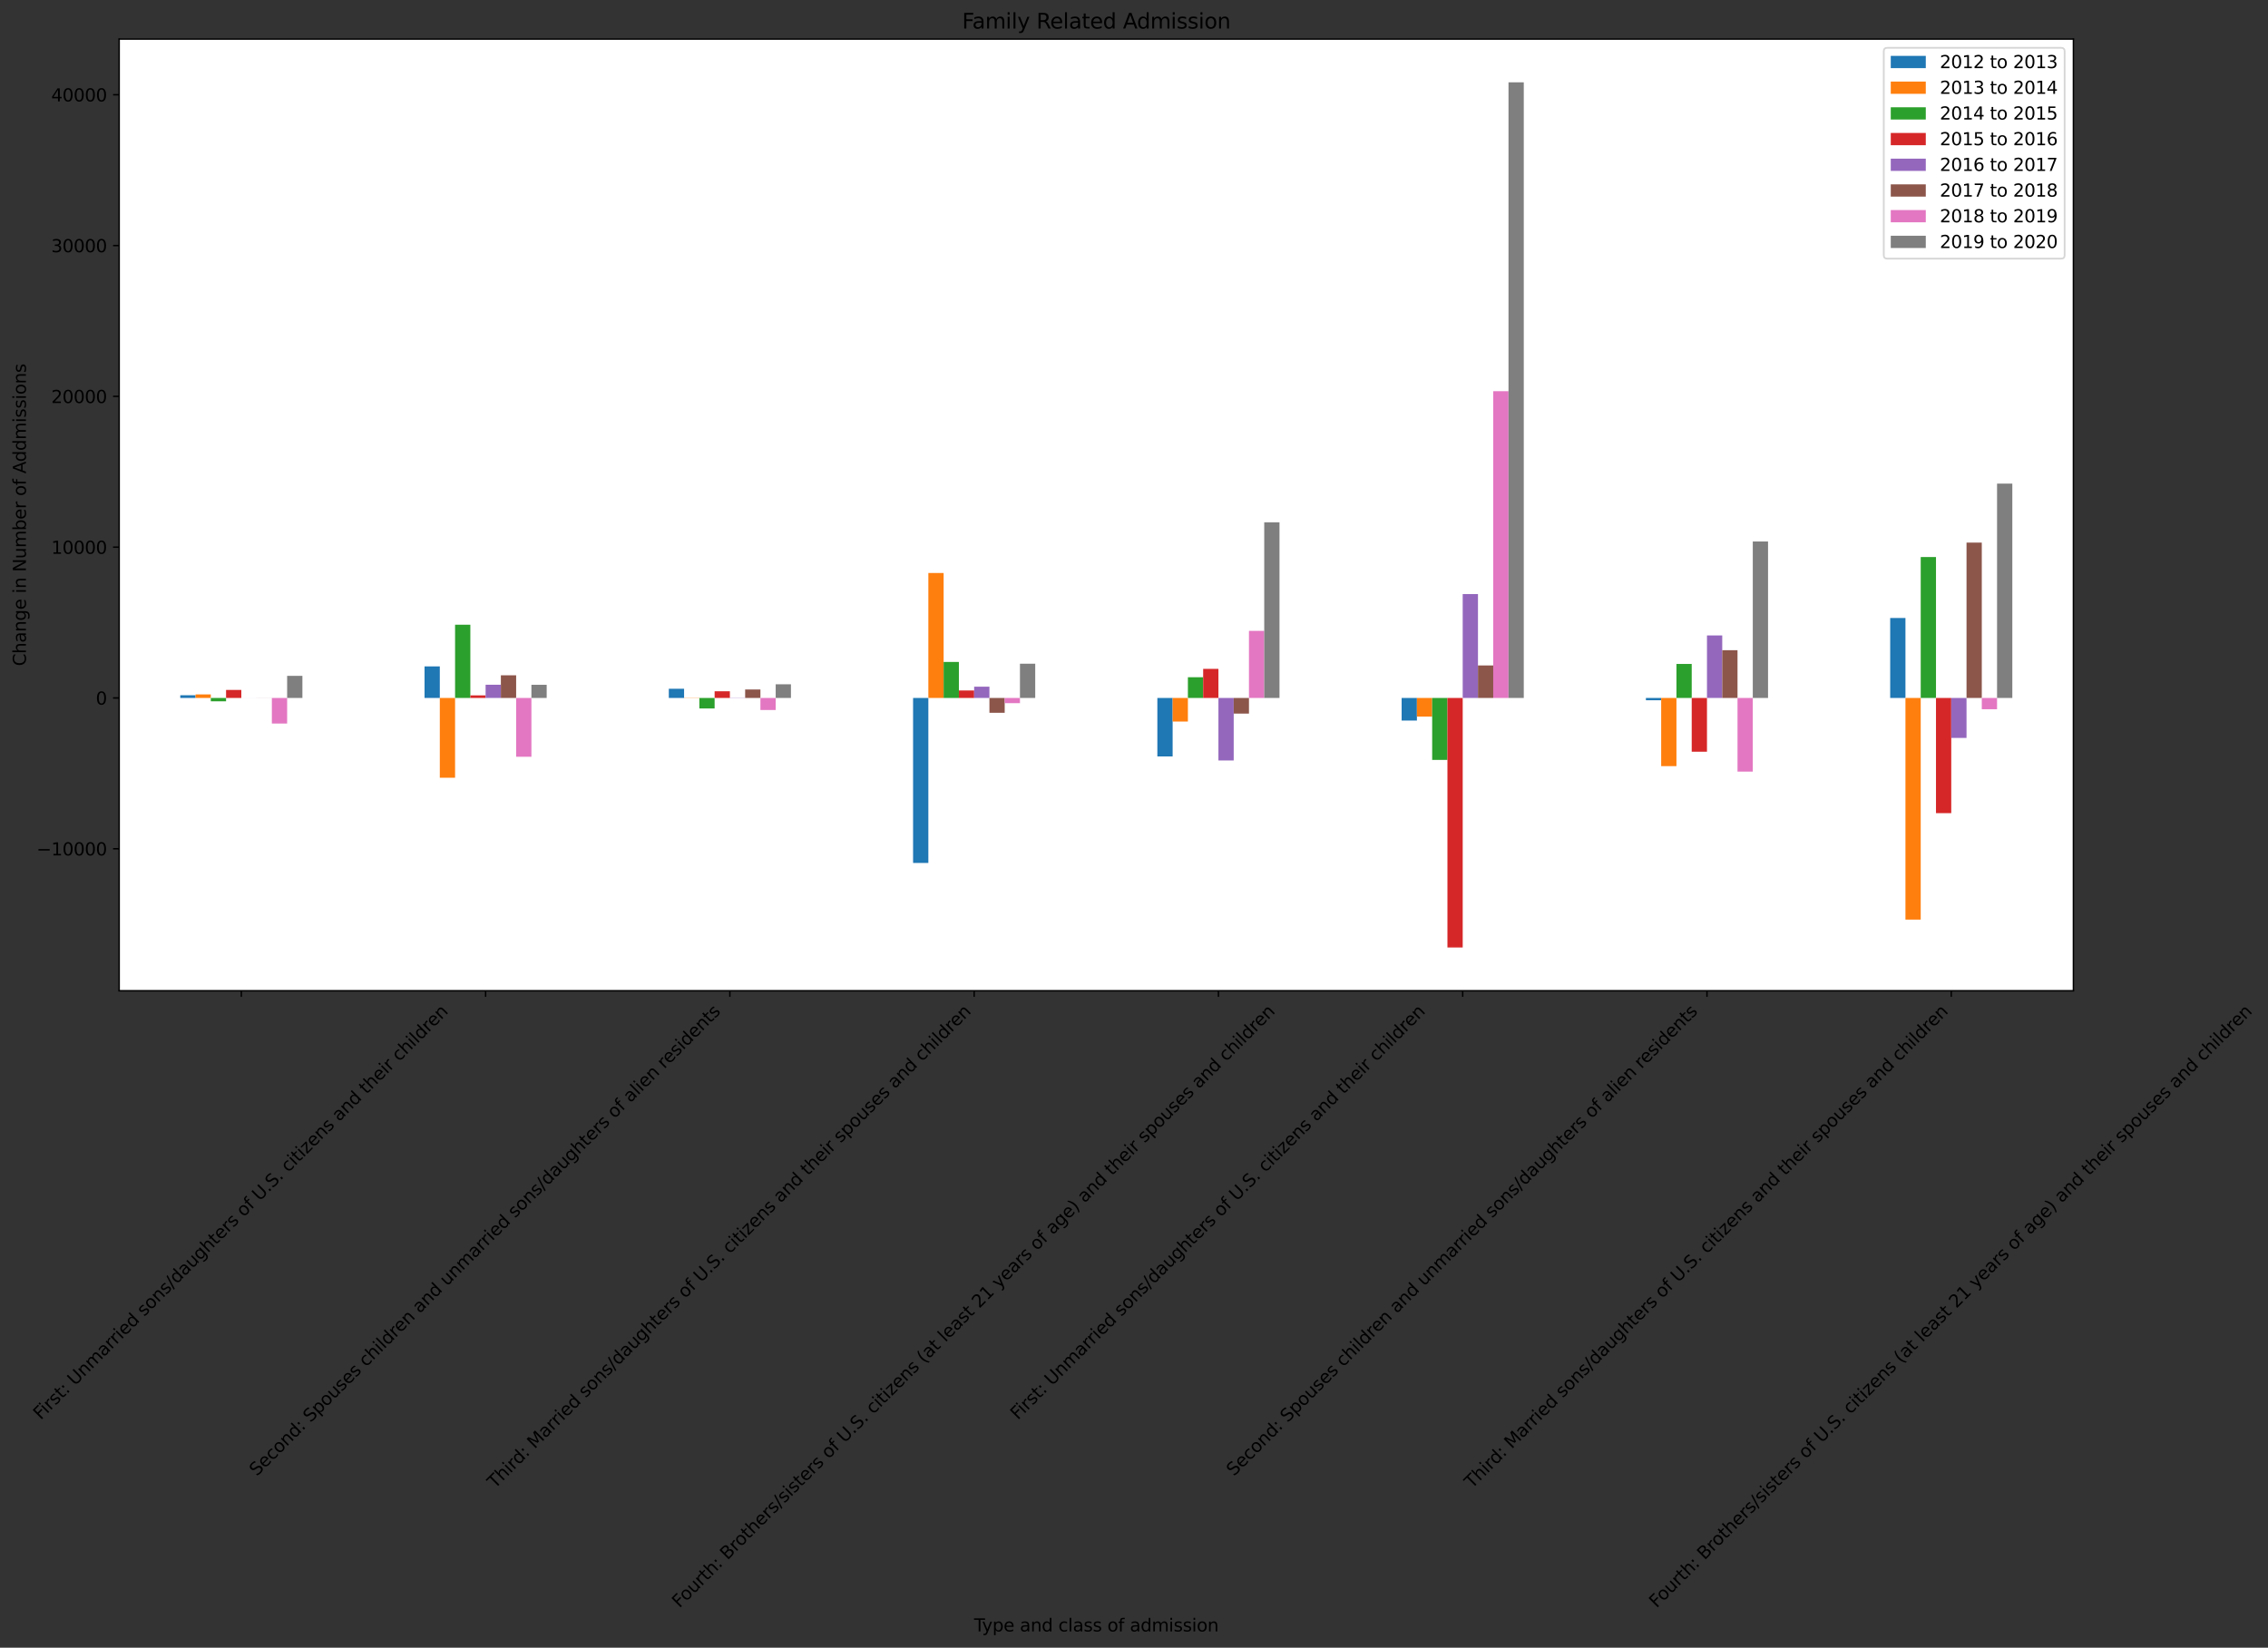 <?xml version="1.0" encoding="utf-8" standalone="no"?>
<!DOCTYPE svg PUBLIC "-//W3C//DTD SVG 1.1//EN"
  "http://www.w3.org/Graphics/SVG/1.1/DTD/svg11.dtd">
<svg height="941.17pt" version="1.1" viewBox="0 0 1295.207 941.17" width="1295.207pt" xmlns="http://www.w3.org/2000/svg" xmlns:xlink="http://www.w3.org/1999/xlink">
 <rect x="0" y="0" width="1295.207" height="941.17" fill="#333333" stroke="none"/>
 <defs>
  <style type="text/css">*{stroke-linecap:butt;stroke-linejoin:round;}</style>
 </defs>
 <g id="figure_1">
  <g id="patch_1">
   <path d="M 0 941.17 
L 1295.207 941.17 
L 1295.207 0 
L 0 0 
z
" style="fill:none;"/>
  </g>
  <g id="axes_1">
   <g id="patch_2">
    <path d="M 68.07 565.918 
L 1184.07 565.918 
L 1184.07 22.318 
L 68.07 22.318 
z
" style="fill:#ffffff;"/>
   </g>
   <g id="patch_3">
    <path clip-path="url(#pada747b37d)" d="M 102.945 398.683 
L 111.664 398.683 
L 111.664 397.132 
L 102.945 397.132 
z
" style="fill:#1f77b4;"/>
   </g>
   <g id="patch_4">
    <path clip-path="url(#pada747b37d)" d="M 242.445 398.683 
L 251.164 398.683 
L 251.164 380.654 
L 242.445 380.654 
z
" style="fill:#1f77b4;"/>
   </g>
   <g id="patch_5">
    <path clip-path="url(#pada747b37d)" d="M 381.945 398.683 
L 390.664 398.683 
L 390.664 393.428 
L 381.945 393.428 
z
" style="fill:#1f77b4;"/>
   </g>
   <g id="patch_6">
    <path clip-path="url(#pada747b37d)" d="M 521.445 398.683 
L 530.164 398.683 
L 530.164 492.928 
L 521.445 492.928 
z
" style="fill:#1f77b4;"/>
   </g>
   <g id="patch_7">
    <path clip-path="url(#pada747b37d)" d="M 660.945 398.683 
L 669.664 398.683 
L 669.664 432.088 
L 660.945 432.088 
z
" style="fill:#1f77b4;"/>
   </g>
   <g id="patch_8">
    <path clip-path="url(#pada747b37d)" d="M 800.445 398.683 
L 809.164 398.683 
L 809.164 411.595 
L 800.445 411.595 
z
" style="fill:#1f77b4;"/>
   </g>
   <g id="patch_9">
    <path clip-path="url(#pada747b37d)" d="M 939.945 398.683 
L 948.664 398.683 
L 948.664 399.992 
L 939.945 399.992 
z
" style="fill:#1f77b4;"/>
   </g>
   <g id="patch_10">
    <path clip-path="url(#pada747b37d)" d="M 1079.445 398.683 
L 1088.164 398.683 
L 1088.164 353.003 
L 1079.445 353.003 
z
" style="fill:#1f77b4;"/>
   </g>
   <g id="patch_11">
    <path clip-path="url(#pada747b37d)" d="M 111.664 398.683 
L 120.383 398.683 
L 120.383 396.658 
L 111.664 396.658 
z
" style="fill:#ff7f0e;"/>
   </g>
   <g id="patch_12">
    <path clip-path="url(#pada747b37d)" d="M 251.164 398.683 
L 259.883 398.683 
L 259.883 444.251 
L 251.164 444.251 
z
" style="fill:#ff7f0e;"/>
   </g>
   <g id="patch_13">
    <path clip-path="url(#pada747b37d)" d="M 390.664 398.683 
L 399.383 398.683 
L 399.383 398.812 
L 390.664 398.812 
z
" style="fill:#ff7f0e;"/>
   </g>
   <g id="patch_14">
    <path clip-path="url(#pada747b37d)" d="M 530.164 398.683 
L 538.883 398.683 
L 538.883 327.299 
L 530.164 327.299 
z
" style="fill:#ff7f0e;"/>
   </g>
   <g id="patch_15">
    <path clip-path="url(#pada747b37d)" d="M 669.664 398.683 
L 678.383 398.683 
L 678.383 412.146 
L 669.664 412.146 
z
" style="fill:#ff7f0e;"/>
   </g>
   <g id="patch_16">
    <path clip-path="url(#pada747b37d)" d="M 809.164 398.683 
L 817.883 398.683 
L 817.883 409.33 
L 809.164 409.33 
z
" style="fill:#ff7f0e;"/>
   </g>
   <g id="patch_17">
    <path clip-path="url(#pada747b37d)" d="M 948.664 398.683 
L 957.383 398.683 
L 957.383 437.626 
L 948.664 437.626 
z
" style="fill:#ff7f0e;"/>
   </g>
   <g id="patch_18">
    <path clip-path="url(#pada747b37d)" d="M 1088.164 398.683 
L 1096.883 398.683 
L 1096.883 525.29 
L 1088.164 525.29 
z
" style="fill:#ff7f0e;"/>
   </g>
   <g id="patch_19">
    <path clip-path="url(#pada747b37d)" d="M 120.383 398.683 
L 129.102 398.683 
L 129.102 400.595 
L 120.383 400.595 
z
" style="fill:#2ca02c;"/>
   </g>
   <g id="patch_20">
    <path clip-path="url(#pada747b37d)" d="M 259.883 398.683 
L 268.602 398.683 
L 268.602 356.845 
L 259.883 356.845 
z
" style="fill:#2ca02c;"/>
   </g>
   <g id="patch_21">
    <path clip-path="url(#pada747b37d)" d="M 399.383 398.683 
L 408.102 398.683 
L 408.102 404.687 
L 399.383 404.687 
z
" style="fill:#2ca02c;"/>
   </g>
   <g id="patch_22">
    <path clip-path="url(#pada747b37d)" d="M 538.883 398.683 
L 547.602 398.683 
L 547.602 378.113 
L 538.883 378.113 
z
" style="fill:#2ca02c;"/>
   </g>
   <g id="patch_23">
    <path clip-path="url(#pada747b37d)" d="M 678.383 398.683 
L 687.102 398.683 
L 687.102 386.839 
L 678.383 386.839 
z
" style="fill:#2ca02c;"/>
   </g>
   <g id="patch_24">
    <path clip-path="url(#pada747b37d)" d="M 817.883 398.683 
L 826.602 398.683 
L 826.602 434.069 
L 817.883 434.069 
z
" style="fill:#2ca02c;"/>
   </g>
   <g id="patch_25">
    <path clip-path="url(#pada747b37d)" d="M 957.383 398.683 
L 966.102 398.683 
L 966.102 379.25 
L 957.383 379.25 
z
" style="fill:#2ca02c;"/>
   </g>
   <g id="patch_26">
    <path clip-path="url(#pada747b37d)" d="M 1096.883 398.683 
L 1105.602 398.683 
L 1105.602 318.185 
L 1096.883 318.185 
z
" style="fill:#2ca02c;"/>
   </g>
   <g id="patch_27">
    <path clip-path="url(#pada747b37d)" d="M 129.102 398.683 
L 137.82 398.683 
L 137.82 394.1 
L 129.102 394.1 
z
" style="fill:#d62728;"/>
   </g>
   <g id="patch_28">
    <path clip-path="url(#pada747b37d)" d="M 268.602 398.683 
L 277.32 398.683 
L 277.32 397.21 
L 268.602 397.21 
z
" style="fill:#d62728;"/>
   </g>
   <g id="patch_29">
    <path clip-path="url(#pada747b37d)" d="M 408.102 398.683 
L 416.82 398.683 
L 416.82 394.867 
L 408.102 394.867 
z
" style="fill:#d62728;"/>
   </g>
   <g id="patch_30">
    <path clip-path="url(#pada747b37d)" d="M 547.602 398.683 
L 556.32 398.683 
L 556.32 394.41 
L 547.602 394.41 
z
" style="fill:#d62728;"/>
   </g>
   <g id="patch_31">
    <path clip-path="url(#pada747b37d)" d="M 687.102 398.683 
L 695.82 398.683 
L 695.82 382.066 
L 687.102 382.066 
z
" style="fill:#d62728;"/>
   </g>
   <g id="patch_32">
    <path clip-path="url(#pada747b37d)" d="M 826.602 398.683 
L 835.32 398.683 
L 835.32 541.209 
L 826.602 541.209 
z
" style="fill:#d62728;"/>
   </g>
   <g id="patch_33">
    <path clip-path="url(#pada747b37d)" d="M 966.102 398.683 
L 974.82 398.683 
L 974.82 429.383 
L 966.102 429.383 
z
" style="fill:#d62728;"/>
   </g>
   <g id="patch_34">
    <path clip-path="url(#pada747b37d)" d="M 1105.602 398.683 
L 1114.32 398.683 
L 1114.32 464.476 
L 1105.602 464.476 
z
" style="fill:#d62728;"/>
   </g>
   <g id="patch_35">
    <path clip-path="url(#pada747b37d)" d="M 137.82 398.683 
L 146.539 398.683 
L 146.539 398.7 
L 137.82 398.7 
z
" style="fill:#9467bd;"/>
   </g>
   <g id="patch_36">
    <path clip-path="url(#pada747b37d)" d="M 277.32 398.683 
L 286.039 398.683 
L 286.039 391.128 
L 277.32 391.128 
z
" style="fill:#9467bd;"/>
   </g>
   <g id="patch_37">
    <path clip-path="url(#pada747b37d)" d="M 416.82 398.683 
L 425.539 398.683 
L 425.539 398.803 
L 416.82 398.803 
z
" style="fill:#9467bd;"/>
   </g>
   <g id="patch_38">
    <path clip-path="url(#pada747b37d)" d="M 556.32 398.683 
L 565.039 398.683 
L 565.039 392.24 
L 556.32 392.24 
z
" style="fill:#9467bd;"/>
   </g>
   <g id="patch_39">
    <path clip-path="url(#pada747b37d)" d="M 695.82 398.683 
L 704.539 398.683 
L 704.539 434.388 
L 695.82 434.388 
z
" style="fill:#9467bd;"/>
   </g>
   <g id="patch_40">
    <path clip-path="url(#pada747b37d)" d="M 835.32 398.683 
L 844.039 398.683 
L 844.039 339.333 
L 835.32 339.333 
z
" style="fill:#9467bd;"/>
   </g>
   <g id="patch_41">
    <path clip-path="url(#pada747b37d)" d="M 974.82 398.683 
L 983.539 398.683 
L 983.539 362.969 
L 974.82 362.969 
z
" style="fill:#9467bd;"/>
   </g>
   <g id="patch_42">
    <path clip-path="url(#pada747b37d)" d="M 1114.32 398.683 
L 1123.039 398.683 
L 1123.039 421.518 
L 1114.32 421.518 
z
" style="fill:#9467bd;"/>
   </g>
   <g id="patch_43">
    <path clip-path="url(#pada747b37d)" d="M 146.539 398.683 
L 155.258 398.683 
L 155.258 398.648 
L 146.539 398.648 
z
" style="fill:#8c564b;"/>
   </g>
   <g id="patch_44">
    <path clip-path="url(#pada747b37d)" d="M 286.039 398.683 
L 294.758 398.683 
L 294.758 385.736 
L 286.039 385.736 
z
" style="fill:#8c564b;"/>
   </g>
   <g id="patch_45">
    <path clip-path="url(#pada747b37d)" d="M 425.539 398.683 
L 434.258 398.683 
L 434.258 393.842 
L 425.539 393.842 
z
" style="fill:#8c564b;"/>
   </g>
   <g id="patch_46">
    <path clip-path="url(#pada747b37d)" d="M 565.039 398.683 
L 573.758 398.683 
L 573.758 407.15 
L 565.039 407.15 
z
" style="fill:#8c564b;"/>
   </g>
   <g id="patch_47">
    <path clip-path="url(#pada747b37d)" d="M 704.539 398.683 
L 713.258 398.683 
L 713.258 407.607 
L 704.539 407.607 
z
" style="fill:#8c564b;"/>
   </g>
   <g id="patch_48">
    <path clip-path="url(#pada747b37d)" d="M 844.039 398.683 
L 852.758 398.683 
L 852.758 380.111 
L 844.039 380.111 
z
" style="fill:#8c564b;"/>
   </g>
   <g id="patch_49">
    <path clip-path="url(#pada747b37d)" d="M 983.539 398.683 
L 992.258 398.683 
L 992.258 371.402 
L 983.539 371.402 
z
" style="fill:#8c564b;"/>
   </g>
   <g id="patch_50">
    <path clip-path="url(#pada747b37d)" d="M 1123.039 398.683 
L 1131.758 398.683 
L 1131.758 309.942 
L 1123.039 309.942 
z
" style="fill:#8c564b;"/>
   </g>
   <g id="patch_51">
    <path clip-path="url(#pada747b37d)" d="M 155.258 398.683 
L 163.977 398.683 
L 163.977 413.283 
L 155.258 413.283 
z
" style="fill:#e377c2;"/>
   </g>
   <g id="patch_52">
    <path clip-path="url(#pada747b37d)" d="M 294.758 398.683 
L 303.477 398.683 
L 303.477 432.269 
L 294.758 432.269 
z
" style="fill:#e377c2;"/>
   </g>
   <g id="patch_53">
    <path clip-path="url(#pada747b37d)" d="M 434.258 398.683 
L 442.977 398.683 
L 442.977 405.565 
L 434.258 405.565 
z
" style="fill:#e377c2;"/>
   </g>
   <g id="patch_54">
    <path clip-path="url(#pada747b37d)" d="M 573.758 398.683 
L 582.477 398.683 
L 582.477 401.646 
L 573.758 401.646 
z
" style="fill:#e377c2;"/>
   </g>
   <g id="patch_55">
    <path clip-path="url(#pada747b37d)" d="M 713.258 398.683 
L 721.977 398.683 
L 721.977 360.359 
L 713.258 360.359 
z
" style="fill:#e377c2;"/>
   </g>
   <g id="patch_56">
    <path clip-path="url(#pada747b37d)" d="M 852.758 398.683 
L 861.477 398.683 
L 861.477 223.458 
L 852.758 223.458 
z
" style="fill:#e377c2;"/>
   </g>
   <g id="patch_57">
    <path clip-path="url(#pada747b37d)" d="M 992.258 398.683 
L 1000.977 398.683 
L 1000.977 440.745 
L 992.258 440.745 
z
" style="fill:#e377c2;"/>
   </g>
   <g id="patch_58">
    <path clip-path="url(#pada747b37d)" d="M 1131.758 398.683 
L 1140.477 398.683 
L 1140.477 405.117 
L 1131.758 405.117 
z
" style="fill:#e377c2;"/>
   </g>
   <g id="patch_59">
    <path clip-path="url(#pada747b37d)" d="M 163.977 398.683 
L 172.695 398.683 
L 172.695 386.055 
L 163.977 386.055 
z
" style="fill:#7f7f7f;"/>
   </g>
   <g id="patch_60">
    <path clip-path="url(#pada747b37d)" d="M 303.477 398.683 
L 312.195 398.683 
L 312.195 391.163 
L 303.477 391.163 
z
" style="fill:#7f7f7f;"/>
   </g>
   <g id="patch_61">
    <path clip-path="url(#pada747b37d)" d="M 442.977 398.683 
L 451.695 398.683 
L 451.695 390.87 
L 442.977 390.87 
z
" style="fill:#7f7f7f;"/>
   </g>
   <g id="patch_62">
    <path clip-path="url(#pada747b37d)" d="M 582.477 398.683 
L 591.195 398.683 
L 591.195 379.12 
L 582.477 379.12 
z
" style="fill:#7f7f7f;"/>
   </g>
   <g id="patch_63">
    <path clip-path="url(#pada747b37d)" d="M 721.977 398.683 
L 730.695 398.683 
L 730.695 298.348 
L 721.977 298.348 
z
" style="fill:#7f7f7f;"/>
   </g>
   <g id="patch_64">
    <path clip-path="url(#pada747b37d)" d="M 861.477 398.683 
L 870.195 398.683 
L 870.195 47.027 
L 861.477 47.027 
z
" style="fill:#7f7f7f;"/>
   </g>
   <g id="patch_65">
    <path clip-path="url(#pada747b37d)" d="M 1000.977 398.683 
L 1009.695 398.683 
L 1009.695 309.305 
L 1000.977 309.305 
z
" style="fill:#7f7f7f;"/>
   </g>
   <g id="patch_66">
    <path clip-path="url(#pada747b37d)" d="M 1140.477 398.683 
L 1149.195 398.683 
L 1149.195 276.244 
L 1140.477 276.244 
z
" style="fill:#7f7f7f;"/>
   </g>
   <g id="matplotlib.axis_1">
    <g id="xtick_1">
     <g id="line2d_1">
      <defs>
       <path d="M 0 0 
L 0 3.5 
" id="mdd9730a385" style="stroke:#000000;stroke-width:0.8;"/>
      </defs>
      <g>
       <use style="stroke:#000000;stroke-width:0.8;" x="137.82" xlink:href="#mdd9730a385" y="565.918"/>
      </g>
     </g>
     <g id="text_1">
      <!-- First: Unmarried sons/daughters of U.S. citizens and their children -->
      <g transform="translate(23.224 811.385)rotate(-45)scale(0.1 -0.1)">
       <defs>
        <path d="M 628 4666 
L 3309 4666 
L 3309 4134 
L 1259 4134 
L 1259 2759 
L 3109 2759 
L 3109 2228 
L 1259 2228 
L 1259 0 
L 628 0 
L 628 4666 
z
" id="DejaVuSans-46" transform="scale(0.016)"/>
        <path d="M 603 3500 
L 1178 3500 
L 1178 0 
L 603 0 
L 603 3500 
z
M 603 4863 
L 1178 4863 
L 1178 4134 
L 603 4134 
L 603 4863 
z
" id="DejaVuSans-69" transform="scale(0.016)"/>
        <path d="M 2631 2963 
Q 2534 3019 2420 3045 
Q 2306 3072 2169 3072 
Q 1681 3072 1420 2755 
Q 1159 2438 1159 1844 
L 1159 0 
L 581 0 
L 581 3500 
L 1159 3500 
L 1159 2956 
Q 1341 3275 1631 3429 
Q 1922 3584 2338 3584 
Q 2397 3584 2469 3576 
Q 2541 3569 2628 3553 
L 2631 2963 
z
" id="DejaVuSans-72" transform="scale(0.016)"/>
        <path d="M 2834 3397 
L 2834 2853 
Q 2591 2978 2328 3040 
Q 2066 3103 1784 3103 
Q 1356 3103 1142 2972 
Q 928 2841 928 2578 
Q 928 2378 1081 2264 
Q 1234 2150 1697 2047 
L 1894 2003 
Q 2506 1872 2764 1633 
Q 3022 1394 3022 966 
Q 3022 478 2636 193 
Q 2250 -91 1575 -91 
Q 1294 -91 989 -36 
Q 684 19 347 128 
L 347 722 
Q 666 556 975 473 
Q 1284 391 1588 391 
Q 1994 391 2212 530 
Q 2431 669 2431 922 
Q 2431 1156 2273 1281 
Q 2116 1406 1581 1522 
L 1381 1569 
Q 847 1681 609 1914 
Q 372 2147 372 2553 
Q 372 3047 722 3315 
Q 1072 3584 1716 3584 
Q 2034 3584 2315 3537 
Q 2597 3491 2834 3397 
z
" id="DejaVuSans-73" transform="scale(0.016)"/>
        <path d="M 1172 4494 
L 1172 3500 
L 2356 3500 
L 2356 3053 
L 1172 3053 
L 1172 1153 
Q 1172 725 1289 603 
Q 1406 481 1766 481 
L 2356 481 
L 2356 0 
L 1766 0 
Q 1100 0 847 248 
Q 594 497 594 1153 
L 594 3053 
L 172 3053 
L 172 3500 
L 594 3500 
L 594 4494 
L 1172 4494 
z
" id="DejaVuSans-74" transform="scale(0.016)"/>
        <path d="M 750 794 
L 1409 794 
L 1409 0 
L 750 0 
L 750 794 
z
M 750 3309 
L 1409 3309 
L 1409 2516 
L 750 2516 
L 750 3309 
z
" id="DejaVuSans-3a" transform="scale(0.016)"/>
        <path id="DejaVuSans-20" transform="scale(0.016)"/>
        <path d="M 556 4666 
L 1191 4666 
L 1191 1831 
Q 1191 1081 1462 751 
Q 1734 422 2344 422 
Q 2950 422 3222 751 
Q 3494 1081 3494 1831 
L 3494 4666 
L 4128 4666 
L 4128 1753 
Q 4128 841 3676 375 
Q 3225 -91 2344 -91 
Q 1459 -91 1007 375 
Q 556 841 556 1753 
L 556 4666 
z
" id="DejaVuSans-55" transform="scale(0.016)"/>
        <path d="M 3513 2113 
L 3513 0 
L 2938 0 
L 2938 2094 
Q 2938 2591 2744 2837 
Q 2550 3084 2163 3084 
Q 1697 3084 1428 2787 
Q 1159 2491 1159 1978 
L 1159 0 
L 581 0 
L 581 3500 
L 1159 3500 
L 1159 2956 
Q 1366 3272 1645 3428 
Q 1925 3584 2291 3584 
Q 2894 3584 3203 3211 
Q 3513 2838 3513 2113 
z
" id="DejaVuSans-6e" transform="scale(0.016)"/>
        <path d="M 3328 2828 
Q 3544 3216 3844 3400 
Q 4144 3584 4550 3584 
Q 5097 3584 5394 3201 
Q 5691 2819 5691 2113 
L 5691 0 
L 5113 0 
L 5113 2094 
Q 5113 2597 4934 2840 
Q 4756 3084 4391 3084 
Q 3944 3084 3684 2787 
Q 3425 2491 3425 1978 
L 3425 0 
L 2847 0 
L 2847 2094 
Q 2847 2600 2669 2842 
Q 2491 3084 2119 3084 
Q 1678 3084 1418 2786 
Q 1159 2488 1159 1978 
L 1159 0 
L 581 0 
L 581 3500 
L 1159 3500 
L 1159 2956 
Q 1356 3278 1631 3431 
Q 1906 3584 2284 3584 
Q 2666 3584 2933 3390 
Q 3200 3197 3328 2828 
z
" id="DejaVuSans-6d" transform="scale(0.016)"/>
        <path d="M 2194 1759 
Q 1497 1759 1228 1600 
Q 959 1441 959 1056 
Q 959 750 1161 570 
Q 1363 391 1709 391 
Q 2188 391 2477 730 
Q 2766 1069 2766 1631 
L 2766 1759 
L 2194 1759 
z
M 3341 1997 
L 3341 0 
L 2766 0 
L 2766 531 
Q 2569 213 2275 61 
Q 1981 -91 1556 -91 
Q 1019 -91 701 211 
Q 384 513 384 1019 
Q 384 1609 779 1909 
Q 1175 2209 1959 2209 
L 2766 2209 
L 2766 2266 
Q 2766 2663 2505 2880 
Q 2244 3097 1772 3097 
Q 1472 3097 1187 3025 
Q 903 2953 641 2809 
L 641 3341 
Q 956 3463 1253 3523 
Q 1550 3584 1831 3584 
Q 2591 3584 2966 3190 
Q 3341 2797 3341 1997 
z
" id="DejaVuSans-61" transform="scale(0.016)"/>
        <path d="M 3597 1894 
L 3597 1613 
L 953 1613 
Q 991 1019 1311 708 
Q 1631 397 2203 397 
Q 2534 397 2845 478 
Q 3156 559 3463 722 
L 3463 178 
Q 3153 47 2828 -22 
Q 2503 -91 2169 -91 
Q 1331 -91 842 396 
Q 353 884 353 1716 
Q 353 2575 817 3079 
Q 1281 3584 2069 3584 
Q 2775 3584 3186 3129 
Q 3597 2675 3597 1894 
z
M 3022 2063 
Q 3016 2534 2758 2815 
Q 2500 3097 2075 3097 
Q 1594 3097 1305 2825 
Q 1016 2553 972 2059 
L 3022 2063 
z
" id="DejaVuSans-65" transform="scale(0.016)"/>
        <path d="M 2906 2969 
L 2906 4863 
L 3481 4863 
L 3481 0 
L 2906 0 
L 2906 525 
Q 2725 213 2448 61 
Q 2172 -91 1784 -91 
Q 1150 -91 751 415 
Q 353 922 353 1747 
Q 353 2572 751 3078 
Q 1150 3584 1784 3584 
Q 2172 3584 2448 3432 
Q 2725 3281 2906 2969 
z
M 947 1747 
Q 947 1113 1208 752 
Q 1469 391 1925 391 
Q 2381 391 2643 752 
Q 2906 1113 2906 1747 
Q 2906 2381 2643 2742 
Q 2381 3103 1925 3103 
Q 1469 3103 1208 2742 
Q 947 2381 947 1747 
z
" id="DejaVuSans-64" transform="scale(0.016)"/>
        <path d="M 1959 3097 
Q 1497 3097 1228 2736 
Q 959 2375 959 1747 
Q 959 1119 1226 758 
Q 1494 397 1959 397 
Q 2419 397 2687 759 
Q 2956 1122 2956 1747 
Q 2956 2369 2687 2733 
Q 2419 3097 1959 3097 
z
M 1959 3584 
Q 2709 3584 3137 3096 
Q 3566 2609 3566 1747 
Q 3566 888 3137 398 
Q 2709 -91 1959 -91 
Q 1206 -91 779 398 
Q 353 888 353 1747 
Q 353 2609 779 3096 
Q 1206 3584 1959 3584 
z
" id="DejaVuSans-6f" transform="scale(0.016)"/>
        <path d="M 1625 4666 
L 2156 4666 
L 531 -594 
L 0 -594 
L 1625 4666 
z
" id="DejaVuSans-2f" transform="scale(0.016)"/>
        <path d="M 544 1381 
L 544 3500 
L 1119 3500 
L 1119 1403 
Q 1119 906 1312 657 
Q 1506 409 1894 409 
Q 2359 409 2629 706 
Q 2900 1003 2900 1516 
L 2900 3500 
L 3475 3500 
L 3475 0 
L 2900 0 
L 2900 538 
Q 2691 219 2414 64 
Q 2138 -91 1772 -91 
Q 1169 -91 856 284 
Q 544 659 544 1381 
z
M 1991 3584 
L 1991 3584 
z
" id="DejaVuSans-75" transform="scale(0.016)"/>
        <path d="M 2906 1791 
Q 2906 2416 2648 2759 
Q 2391 3103 1925 3103 
Q 1463 3103 1205 2759 
Q 947 2416 947 1791 
Q 947 1169 1205 825 
Q 1463 481 1925 481 
Q 2391 481 2648 825 
Q 2906 1169 2906 1791 
z
M 3481 434 
Q 3481 -459 3084 -895 
Q 2688 -1331 1869 -1331 
Q 1566 -1331 1297 -1286 
Q 1028 -1241 775 -1147 
L 775 -588 
Q 1028 -725 1275 -790 
Q 1522 -856 1778 -856 
Q 2344 -856 2625 -561 
Q 2906 -266 2906 331 
L 2906 616 
Q 2728 306 2450 153 
Q 2172 0 1784 0 
Q 1141 0 747 490 
Q 353 981 353 1791 
Q 353 2603 747 3093 
Q 1141 3584 1784 3584 
Q 2172 3584 2450 3431 
Q 2728 3278 2906 2969 
L 2906 3500 
L 3481 3500 
L 3481 434 
z
" id="DejaVuSans-67" transform="scale(0.016)"/>
        <path d="M 3513 2113 
L 3513 0 
L 2938 0 
L 2938 2094 
Q 2938 2591 2744 2837 
Q 2550 3084 2163 3084 
Q 1697 3084 1428 2787 
Q 1159 2491 1159 1978 
L 1159 0 
L 581 0 
L 581 4863 
L 1159 4863 
L 1159 2956 
Q 1366 3272 1645 3428 
Q 1925 3584 2291 3584 
Q 2894 3584 3203 3211 
Q 3513 2838 3513 2113 
z
" id="DejaVuSans-68" transform="scale(0.016)"/>
        <path d="M 2375 4863 
L 2375 4384 
L 1825 4384 
Q 1516 4384 1395 4259 
Q 1275 4134 1275 3809 
L 1275 3500 
L 2222 3500 
L 2222 3053 
L 1275 3053 
L 1275 0 
L 697 0 
L 697 3053 
L 147 3053 
L 147 3500 
L 697 3500 
L 697 3744 
Q 697 4328 969 4595 
Q 1241 4863 1831 4863 
L 2375 4863 
z
" id="DejaVuSans-66" transform="scale(0.016)"/>
        <path d="M 684 794 
L 1344 794 
L 1344 0 
L 684 0 
L 684 794 
z
" id="DejaVuSans-2e" transform="scale(0.016)"/>
        <path d="M 3425 4513 
L 3425 3897 
Q 3066 4069 2747 4153 
Q 2428 4238 2131 4238 
Q 1616 4238 1336 4038 
Q 1056 3838 1056 3469 
Q 1056 3159 1242 3001 
Q 1428 2844 1947 2747 
L 2328 2669 
Q 3034 2534 3370 2195 
Q 3706 1856 3706 1288 
Q 3706 609 3251 259 
Q 2797 -91 1919 -91 
Q 1588 -91 1214 -16 
Q 841 59 441 206 
L 441 856 
Q 825 641 1194 531 
Q 1563 422 1919 422 
Q 2459 422 2753 634 
Q 3047 847 3047 1241 
Q 3047 1584 2836 1778 
Q 2625 1972 2144 2069 
L 1759 2144 
Q 1053 2284 737 2584 
Q 422 2884 422 3419 
Q 422 4038 858 4394 
Q 1294 4750 2059 4750 
Q 2388 4750 2728 4690 
Q 3069 4631 3425 4513 
z
" id="DejaVuSans-53" transform="scale(0.016)"/>
        <path d="M 3122 3366 
L 3122 2828 
Q 2878 2963 2633 3030 
Q 2388 3097 2138 3097 
Q 1578 3097 1268 2742 
Q 959 2388 959 1747 
Q 959 1106 1268 751 
Q 1578 397 2138 397 
Q 2388 397 2633 464 
Q 2878 531 3122 666 
L 3122 134 
Q 2881 22 2623 -34 
Q 2366 -91 2075 -91 
Q 1284 -91 818 406 
Q 353 903 353 1747 
Q 353 2603 823 3093 
Q 1294 3584 2113 3584 
Q 2378 3584 2631 3529 
Q 2884 3475 3122 3366 
z
" id="DejaVuSans-63" transform="scale(0.016)"/>
        <path d="M 353 3500 
L 3084 3500 
L 3084 2975 
L 922 459 
L 3084 459 
L 3084 0 
L 275 0 
L 275 525 
L 2438 3041 
L 353 3041 
L 353 3500 
z
" id="DejaVuSans-7a" transform="scale(0.016)"/>
        <path d="M 603 4863 
L 1178 4863 
L 1178 0 
L 603 0 
L 603 4863 
z
" id="DejaVuSans-6c" transform="scale(0.016)"/>
       </defs>
       <use xlink:href="#DejaVuSans-46"/>
       <use x="50.27" xlink:href="#DejaVuSans-69"/>
       <use x="78.053" xlink:href="#DejaVuSans-72"/>
       <use x="119.166" xlink:href="#DejaVuSans-73"/>
       <use x="171.266" xlink:href="#DejaVuSans-74"/>
       <use x="210.475" xlink:href="#DejaVuSans-3a"/>
       <use x="244.166" xlink:href="#DejaVuSans-20"/>
       <use x="275.953" xlink:href="#DejaVuSans-55"/>
       <use x="349.146" xlink:href="#DejaVuSans-6e"/>
       <use x="412.525" xlink:href="#DejaVuSans-6d"/>
       <use x="509.938" xlink:href="#DejaVuSans-61"/>
       <use x="571.217" xlink:href="#DejaVuSans-72"/>
       <use x="610.58" xlink:href="#DejaVuSans-72"/>
       <use x="651.693" xlink:href="#DejaVuSans-69"/>
       <use x="679.477" xlink:href="#DejaVuSans-65"/>
       <use x="741" xlink:href="#DejaVuSans-64"/>
       <use x="804.477" xlink:href="#DejaVuSans-20"/>
       <use x="836.264" xlink:href="#DejaVuSans-73"/>
       <use x="888.363" xlink:href="#DejaVuSans-6f"/>
       <use x="949.545" xlink:href="#DejaVuSans-6e"/>
       <use x="1012.924" xlink:href="#DejaVuSans-73"/>
       <use x="1065.023" xlink:href="#DejaVuSans-2f"/>
       <use x="1098.715" xlink:href="#DejaVuSans-64"/>
       <use x="1162.191" xlink:href="#DejaVuSans-61"/>
       <use x="1223.471" xlink:href="#DejaVuSans-75"/>
       <use x="1286.85" xlink:href="#DejaVuSans-67"/>
       <use x="1350.326" xlink:href="#DejaVuSans-68"/>
       <use x="1413.705" xlink:href="#DejaVuSans-74"/>
       <use x="1452.914" xlink:href="#DejaVuSans-65"/>
       <use x="1514.438" xlink:href="#DejaVuSans-72"/>
       <use x="1555.551" xlink:href="#DejaVuSans-73"/>
       <use x="1607.65" xlink:href="#DejaVuSans-20"/>
       <use x="1639.438" xlink:href="#DejaVuSans-6f"/>
       <use x="1700.619" xlink:href="#DejaVuSans-66"/>
       <use x="1735.824" xlink:href="#DejaVuSans-20"/>
       <use x="1767.611" xlink:href="#DejaVuSans-55"/>
       <use x="1840.805" xlink:href="#DejaVuSans-2e"/>
       <use x="1872.592" xlink:href="#DejaVuSans-53"/>
       <use x="1936.068" xlink:href="#DejaVuSans-2e"/>
       <use x="1967.855" xlink:href="#DejaVuSans-20"/>
       <use x="1999.643" xlink:href="#DejaVuSans-63"/>
       <use x="2054.623" xlink:href="#DejaVuSans-69"/>
       <use x="2082.406" xlink:href="#DejaVuSans-74"/>
       <use x="2121.615" xlink:href="#DejaVuSans-69"/>
       <use x="2149.398" xlink:href="#DejaVuSans-7a"/>
       <use x="2201.889" xlink:href="#DejaVuSans-65"/>
       <use x="2263.412" xlink:href="#DejaVuSans-6e"/>
       <use x="2326.791" xlink:href="#DejaVuSans-73"/>
       <use x="2378.891" xlink:href="#DejaVuSans-20"/>
       <use x="2410.678" xlink:href="#DejaVuSans-61"/>
       <use x="2471.957" xlink:href="#DejaVuSans-6e"/>
       <use x="2535.336" xlink:href="#DejaVuSans-64"/>
       <use x="2598.812" xlink:href="#DejaVuSans-20"/>
       <use x="2630.6" xlink:href="#DejaVuSans-74"/>
       <use x="2669.809" xlink:href="#DejaVuSans-68"/>
       <use x="2733.188" xlink:href="#DejaVuSans-65"/>
       <use x="2794.711" xlink:href="#DejaVuSans-69"/>
       <use x="2822.494" xlink:href="#DejaVuSans-72"/>
       <use x="2863.607" xlink:href="#DejaVuSans-20"/>
       <use x="2895.395" xlink:href="#DejaVuSans-63"/>
       <use x="2950.375" xlink:href="#DejaVuSans-68"/>
       <use x="3013.754" xlink:href="#DejaVuSans-69"/>
       <use x="3041.537" xlink:href="#DejaVuSans-6c"/>
       <use x="3069.32" xlink:href="#DejaVuSans-64"/>
       <use x="3132.797" xlink:href="#DejaVuSans-72"/>
       <use x="3171.66" xlink:href="#DejaVuSans-65"/>
       <use x="3233.184" xlink:href="#DejaVuSans-6e"/>
      </g>
     </g>
    </g>
    <g id="xtick_2">
     <g id="line2d_2">
      <g>
       <use style="stroke:#000000;stroke-width:0.8;" x="277.32" xlink:href="#mdd9730a385" y="565.918"/>
      </g>
     </g>
     <g id="text_2">
      <!-- Second: Spouses children and unmarried sons/daughters of alien residents -->
      <g transform="translate(146.664 843.507)rotate(-45)scale(0.1 -0.1)">
       <defs>
        <path d="M 1159 525 
L 1159 -1331 
L 581 -1331 
L 581 3500 
L 1159 3500 
L 1159 2969 
Q 1341 3281 1617 3432 
Q 1894 3584 2278 3584 
Q 2916 3584 3314 3078 
Q 3713 2572 3713 1747 
Q 3713 922 3314 415 
Q 2916 -91 2278 -91 
Q 1894 -91 1617 61 
Q 1341 213 1159 525 
z
M 3116 1747 
Q 3116 2381 2855 2742 
Q 2594 3103 2138 3103 
Q 1681 3103 1420 2742 
Q 1159 2381 1159 1747 
Q 1159 1113 1420 752 
Q 1681 391 2138 391 
Q 2594 391 2855 752 
Q 3116 1113 3116 1747 
z
" id="DejaVuSans-70" transform="scale(0.016)"/>
       </defs>
       <use xlink:href="#DejaVuSans-53"/>
       <use x="63.477" xlink:href="#DejaVuSans-65"/>
       <use x="125" xlink:href="#DejaVuSans-63"/>
       <use x="179.98" xlink:href="#DejaVuSans-6f"/>
       <use x="241.162" xlink:href="#DejaVuSans-6e"/>
       <use x="304.541" xlink:href="#DejaVuSans-64"/>
       <use x="368.018" xlink:href="#DejaVuSans-3a"/>
       <use x="401.709" xlink:href="#DejaVuSans-20"/>
       <use x="433.496" xlink:href="#DejaVuSans-53"/>
       <use x="496.973" xlink:href="#DejaVuSans-70"/>
       <use x="560.449" xlink:href="#DejaVuSans-6f"/>
       <use x="621.631" xlink:href="#DejaVuSans-75"/>
       <use x="685.01" xlink:href="#DejaVuSans-73"/>
       <use x="737.109" xlink:href="#DejaVuSans-65"/>
       <use x="798.633" xlink:href="#DejaVuSans-73"/>
       <use x="850.732" xlink:href="#DejaVuSans-20"/>
       <use x="882.52" xlink:href="#DejaVuSans-63"/>
       <use x="937.5" xlink:href="#DejaVuSans-68"/>
       <use x="1000.879" xlink:href="#DejaVuSans-69"/>
       <use x="1028.662" xlink:href="#DejaVuSans-6c"/>
       <use x="1056.445" xlink:href="#DejaVuSans-64"/>
       <use x="1119.922" xlink:href="#DejaVuSans-72"/>
       <use x="1158.785" xlink:href="#DejaVuSans-65"/>
       <use x="1220.309" xlink:href="#DejaVuSans-6e"/>
       <use x="1283.688" xlink:href="#DejaVuSans-20"/>
       <use x="1315.475" xlink:href="#DejaVuSans-61"/>
       <use x="1376.754" xlink:href="#DejaVuSans-6e"/>
       <use x="1440.133" xlink:href="#DejaVuSans-64"/>
       <use x="1503.609" xlink:href="#DejaVuSans-20"/>
       <use x="1535.396" xlink:href="#DejaVuSans-75"/>
       <use x="1598.775" xlink:href="#DejaVuSans-6e"/>
       <use x="1662.154" xlink:href="#DejaVuSans-6d"/>
       <use x="1759.566" xlink:href="#DejaVuSans-61"/>
       <use x="1820.846" xlink:href="#DejaVuSans-72"/>
       <use x="1860.209" xlink:href="#DejaVuSans-72"/>
       <use x="1901.322" xlink:href="#DejaVuSans-69"/>
       <use x="1929.105" xlink:href="#DejaVuSans-65"/>
       <use x="1990.629" xlink:href="#DejaVuSans-64"/>
       <use x="2054.105" xlink:href="#DejaVuSans-20"/>
       <use x="2085.893" xlink:href="#DejaVuSans-73"/>
       <use x="2137.992" xlink:href="#DejaVuSans-6f"/>
       <use x="2199.174" xlink:href="#DejaVuSans-6e"/>
       <use x="2262.553" xlink:href="#DejaVuSans-73"/>
       <use x="2314.652" xlink:href="#DejaVuSans-2f"/>
       <use x="2348.344" xlink:href="#DejaVuSans-64"/>
       <use x="2411.82" xlink:href="#DejaVuSans-61"/>
       <use x="2473.1" xlink:href="#DejaVuSans-75"/>
       <use x="2536.479" xlink:href="#DejaVuSans-67"/>
       <use x="2599.955" xlink:href="#DejaVuSans-68"/>
       <use x="2663.334" xlink:href="#DejaVuSans-74"/>
       <use x="2702.543" xlink:href="#DejaVuSans-65"/>
       <use x="2764.066" xlink:href="#DejaVuSans-72"/>
       <use x="2805.18" xlink:href="#DejaVuSans-73"/>
       <use x="2857.279" xlink:href="#DejaVuSans-20"/>
       <use x="2889.066" xlink:href="#DejaVuSans-6f"/>
       <use x="2950.248" xlink:href="#DejaVuSans-66"/>
       <use x="2985.453" xlink:href="#DejaVuSans-20"/>
       <use x="3017.24" xlink:href="#DejaVuSans-61"/>
       <use x="3078.52" xlink:href="#DejaVuSans-6c"/>
       <use x="3106.303" xlink:href="#DejaVuSans-69"/>
       <use x="3134.086" xlink:href="#DejaVuSans-65"/>
       <use x="3195.609" xlink:href="#DejaVuSans-6e"/>
       <use x="3258.988" xlink:href="#DejaVuSans-20"/>
       <use x="3290.775" xlink:href="#DejaVuSans-72"/>
       <use x="3329.639" xlink:href="#DejaVuSans-65"/>
       <use x="3391.162" xlink:href="#DejaVuSans-73"/>
       <use x="3443.262" xlink:href="#DejaVuSans-69"/>
       <use x="3471.045" xlink:href="#DejaVuSans-64"/>
       <use x="3534.521" xlink:href="#DejaVuSans-65"/>
       <use x="3596.045" xlink:href="#DejaVuSans-6e"/>
       <use x="3659.424" xlink:href="#DejaVuSans-74"/>
       <use x="3698.633" xlink:href="#DejaVuSans-73"/>
      </g>
     </g>
    </g>
    <g id="xtick_3">
     <g id="line2d_3">
      <g>
       <use style="stroke:#000000;stroke-width:0.8;" x="416.82" xlink:href="#mdd9730a385" y="565.918"/>
      </g>
     </g>
     <g id="text_3">
      <!-- Third: Married sons/daughters of U.S. citizens and their spouses and children -->
      <g transform="translate(282.62 850.595)rotate(-45)scale(0.1 -0.1)">
       <defs>
        <path d="M -19 4666 
L 3928 4666 
L 3928 4134 
L 2272 4134 
L 2272 0 
L 1638 0 
L 1638 4134 
L -19 4134 
L -19 4666 
z
" id="DejaVuSans-54" transform="scale(0.016)"/>
        <path d="M 628 4666 
L 1569 4666 
L 2759 1491 
L 3956 4666 
L 4897 4666 
L 4897 0 
L 4281 0 
L 4281 4097 
L 3078 897 
L 2444 897 
L 1241 4097 
L 1241 0 
L 628 0 
L 628 4666 
z
" id="DejaVuSans-4d" transform="scale(0.016)"/>
       </defs>
       <use xlink:href="#DejaVuSans-54"/>
       <use x="61.084" xlink:href="#DejaVuSans-68"/>
       <use x="124.463" xlink:href="#DejaVuSans-69"/>
       <use x="152.246" xlink:href="#DejaVuSans-72"/>
       <use x="191.609" xlink:href="#DejaVuSans-64"/>
       <use x="255.086" xlink:href="#DejaVuSans-3a"/>
       <use x="288.777" xlink:href="#DejaVuSans-20"/>
       <use x="320.564" xlink:href="#DejaVuSans-4d"/>
       <use x="406.844" xlink:href="#DejaVuSans-61"/>
       <use x="468.123" xlink:href="#DejaVuSans-72"/>
       <use x="507.486" xlink:href="#DejaVuSans-72"/>
       <use x="548.6" xlink:href="#DejaVuSans-69"/>
       <use x="576.383" xlink:href="#DejaVuSans-65"/>
       <use x="637.906" xlink:href="#DejaVuSans-64"/>
       <use x="701.383" xlink:href="#DejaVuSans-20"/>
       <use x="733.17" xlink:href="#DejaVuSans-73"/>
       <use x="785.27" xlink:href="#DejaVuSans-6f"/>
       <use x="846.451" xlink:href="#DejaVuSans-6e"/>
       <use x="909.83" xlink:href="#DejaVuSans-73"/>
       <use x="961.93" xlink:href="#DejaVuSans-2f"/>
       <use x="995.621" xlink:href="#DejaVuSans-64"/>
       <use x="1059.098" xlink:href="#DejaVuSans-61"/>
       <use x="1120.377" xlink:href="#DejaVuSans-75"/>
       <use x="1183.756" xlink:href="#DejaVuSans-67"/>
       <use x="1247.232" xlink:href="#DejaVuSans-68"/>
       <use x="1310.611" xlink:href="#DejaVuSans-74"/>
       <use x="1349.82" xlink:href="#DejaVuSans-65"/>
       <use x="1411.344" xlink:href="#DejaVuSans-72"/>
       <use x="1452.457" xlink:href="#DejaVuSans-73"/>
       <use x="1504.557" xlink:href="#DejaVuSans-20"/>
       <use x="1536.344" xlink:href="#DejaVuSans-6f"/>
       <use x="1597.525" xlink:href="#DejaVuSans-66"/>
       <use x="1632.73" xlink:href="#DejaVuSans-20"/>
       <use x="1664.518" xlink:href="#DejaVuSans-55"/>
       <use x="1737.711" xlink:href="#DejaVuSans-2e"/>
       <use x="1769.498" xlink:href="#DejaVuSans-53"/>
       <use x="1832.975" xlink:href="#DejaVuSans-2e"/>
       <use x="1864.762" xlink:href="#DejaVuSans-20"/>
       <use x="1896.549" xlink:href="#DejaVuSans-63"/>
       <use x="1951.529" xlink:href="#DejaVuSans-69"/>
       <use x="1979.312" xlink:href="#DejaVuSans-74"/>
       <use x="2018.521" xlink:href="#DejaVuSans-69"/>
       <use x="2046.305" xlink:href="#DejaVuSans-7a"/>
       <use x="2098.795" xlink:href="#DejaVuSans-65"/>
       <use x="2160.318" xlink:href="#DejaVuSans-6e"/>
       <use x="2223.697" xlink:href="#DejaVuSans-73"/>
       <use x="2275.797" xlink:href="#DejaVuSans-20"/>
       <use x="2307.584" xlink:href="#DejaVuSans-61"/>
       <use x="2368.863" xlink:href="#DejaVuSans-6e"/>
       <use x="2432.242" xlink:href="#DejaVuSans-64"/>
       <use x="2495.719" xlink:href="#DejaVuSans-20"/>
       <use x="2527.506" xlink:href="#DejaVuSans-74"/>
       <use x="2566.715" xlink:href="#DejaVuSans-68"/>
       <use x="2630.094" xlink:href="#DejaVuSans-65"/>
       <use x="2691.617" xlink:href="#DejaVuSans-69"/>
       <use x="2719.4" xlink:href="#DejaVuSans-72"/>
       <use x="2760.514" xlink:href="#DejaVuSans-20"/>
       <use x="2792.301" xlink:href="#DejaVuSans-73"/>
       <use x="2844.4" xlink:href="#DejaVuSans-70"/>
       <use x="2907.877" xlink:href="#DejaVuSans-6f"/>
       <use x="2969.059" xlink:href="#DejaVuSans-75"/>
       <use x="3032.438" xlink:href="#DejaVuSans-73"/>
       <use x="3084.537" xlink:href="#DejaVuSans-65"/>
       <use x="3146.061" xlink:href="#DejaVuSans-73"/>
       <use x="3198.16" xlink:href="#DejaVuSans-20"/>
       <use x="3229.947" xlink:href="#DejaVuSans-61"/>
       <use x="3291.227" xlink:href="#DejaVuSans-6e"/>
       <use x="3354.605" xlink:href="#DejaVuSans-64"/>
       <use x="3418.082" xlink:href="#DejaVuSans-20"/>
       <use x="3449.869" xlink:href="#DejaVuSans-63"/>
       <use x="3504.85" xlink:href="#DejaVuSans-68"/>
       <use x="3568.229" xlink:href="#DejaVuSans-69"/>
       <use x="3596.012" xlink:href="#DejaVuSans-6c"/>
       <use x="3623.795" xlink:href="#DejaVuSans-64"/>
       <use x="3687.271" xlink:href="#DejaVuSans-72"/>
       <use x="3726.135" xlink:href="#DejaVuSans-65"/>
       <use x="3787.658" xlink:href="#DejaVuSans-6e"/>
      </g>
     </g>
    </g>
    <g id="xtick_4">
     <g id="line2d_4">
      <g>
       <use style="stroke:#000000;stroke-width:0.8;" x="556.32" xlink:href="#mdd9730a385" y="565.918"/>
      </g>
     </g>
     <g id="text_4">
      <!-- Fourth: Brothers/sisters of U.S. citizens (at least 21 years of age) and their spouses and children -->
      <g transform="translate(388.006 918.822)rotate(-45)scale(0.1 -0.1)">
       <defs>
        <path d="M 1259 2228 
L 1259 519 
L 2272 519 
Q 2781 519 3026 730 
Q 3272 941 3272 1375 
Q 3272 1813 3026 2020 
Q 2781 2228 2272 2228 
L 1259 2228 
z
M 1259 4147 
L 1259 2741 
L 2194 2741 
Q 2656 2741 2882 2914 
Q 3109 3088 3109 3444 
Q 3109 3797 2882 3972 
Q 2656 4147 2194 4147 
L 1259 4147 
z
M 628 4666 
L 2241 4666 
Q 2963 4666 3353 4366 
Q 3744 4066 3744 3513 
Q 3744 3084 3544 2831 
Q 3344 2578 2956 2516 
Q 3422 2416 3680 2098 
Q 3938 1781 3938 1306 
Q 3938 681 3513 340 
Q 3088 0 2303 0 
L 628 0 
L 628 4666 
z
" id="DejaVuSans-42" transform="scale(0.016)"/>
        <path d="M 1984 4856 
Q 1566 4138 1362 3434 
Q 1159 2731 1159 2009 
Q 1159 1288 1364 580 
Q 1569 -128 1984 -844 
L 1484 -844 
Q 1016 -109 783 600 
Q 550 1309 550 2009 
Q 550 2706 781 3412 
Q 1013 4119 1484 4856 
L 1984 4856 
z
" id="DejaVuSans-28" transform="scale(0.016)"/>
        <path d="M 1228 531 
L 3431 531 
L 3431 0 
L 469 0 
L 469 531 
Q 828 903 1448 1529 
Q 2069 2156 2228 2338 
Q 2531 2678 2651 2914 
Q 2772 3150 2772 3378 
Q 2772 3750 2511 3984 
Q 2250 4219 1831 4219 
Q 1534 4219 1204 4116 
Q 875 4013 500 3803 
L 500 4441 
Q 881 4594 1212 4672 
Q 1544 4750 1819 4750 
Q 2544 4750 2975 4387 
Q 3406 4025 3406 3419 
Q 3406 3131 3298 2873 
Q 3191 2616 2906 2266 
Q 2828 2175 2409 1742 
Q 1991 1309 1228 531 
z
" id="DejaVuSans-32" transform="scale(0.016)"/>
        <path d="M 794 531 
L 1825 531 
L 1825 4091 
L 703 3866 
L 703 4441 
L 1819 4666 
L 2450 4666 
L 2450 531 
L 3481 531 
L 3481 0 
L 794 0 
L 794 531 
z
" id="DejaVuSans-31" transform="scale(0.016)"/>
        <path d="M 2059 -325 
Q 1816 -950 1584 -1140 
Q 1353 -1331 966 -1331 
L 506 -1331 
L 506 -850 
L 844 -850 
Q 1081 -850 1212 -737 
Q 1344 -625 1503 -206 
L 1606 56 
L 191 3500 
L 800 3500 
L 1894 763 
L 2988 3500 
L 3597 3500 
L 2059 -325 
z
" id="DejaVuSans-79" transform="scale(0.016)"/>
        <path d="M 513 4856 
L 1013 4856 
Q 1481 4119 1714 3412 
Q 1947 2706 1947 2009 
Q 1947 1309 1714 600 
Q 1481 -109 1013 -844 
L 513 -844 
Q 928 -128 1133 580 
Q 1338 1288 1338 2009 
Q 1338 2731 1133 3434 
Q 928 4138 513 4856 
z
" id="DejaVuSans-29" transform="scale(0.016)"/>
       </defs>
       <use xlink:href="#DejaVuSans-46"/>
       <use x="53.895" xlink:href="#DejaVuSans-6f"/>
       <use x="115.076" xlink:href="#DejaVuSans-75"/>
       <use x="178.455" xlink:href="#DejaVuSans-72"/>
       <use x="219.568" xlink:href="#DejaVuSans-74"/>
       <use x="258.777" xlink:href="#DejaVuSans-68"/>
       <use x="322.156" xlink:href="#DejaVuSans-3a"/>
       <use x="355.848" xlink:href="#DejaVuSans-20"/>
       <use x="387.635" xlink:href="#DejaVuSans-42"/>
       <use x="456.238" xlink:href="#DejaVuSans-72"/>
       <use x="495.102" xlink:href="#DejaVuSans-6f"/>
       <use x="556.283" xlink:href="#DejaVuSans-74"/>
       <use x="595.492" xlink:href="#DejaVuSans-68"/>
       <use x="658.871" xlink:href="#DejaVuSans-65"/>
       <use x="720.395" xlink:href="#DejaVuSans-72"/>
       <use x="761.508" xlink:href="#DejaVuSans-73"/>
       <use x="813.607" xlink:href="#DejaVuSans-2f"/>
       <use x="847.299" xlink:href="#DejaVuSans-73"/>
       <use x="899.398" xlink:href="#DejaVuSans-69"/>
       <use x="927.182" xlink:href="#DejaVuSans-73"/>
       <use x="979.281" xlink:href="#DejaVuSans-74"/>
       <use x="1018.49" xlink:href="#DejaVuSans-65"/>
       <use x="1080.014" xlink:href="#DejaVuSans-72"/>
       <use x="1121.127" xlink:href="#DejaVuSans-73"/>
       <use x="1173.227" xlink:href="#DejaVuSans-20"/>
       <use x="1205.014" xlink:href="#DejaVuSans-6f"/>
       <use x="1266.195" xlink:href="#DejaVuSans-66"/>
       <use x="1301.4" xlink:href="#DejaVuSans-20"/>
       <use x="1333.188" xlink:href="#DejaVuSans-55"/>
       <use x="1406.381" xlink:href="#DejaVuSans-2e"/>
       <use x="1438.168" xlink:href="#DejaVuSans-53"/>
       <use x="1501.645" xlink:href="#DejaVuSans-2e"/>
       <use x="1533.432" xlink:href="#DejaVuSans-20"/>
       <use x="1565.219" xlink:href="#DejaVuSans-63"/>
       <use x="1620.199" xlink:href="#DejaVuSans-69"/>
       <use x="1647.982" xlink:href="#DejaVuSans-74"/>
       <use x="1687.191" xlink:href="#DejaVuSans-69"/>
       <use x="1714.975" xlink:href="#DejaVuSans-7a"/>
       <use x="1767.465" xlink:href="#DejaVuSans-65"/>
       <use x="1828.988" xlink:href="#DejaVuSans-6e"/>
       <use x="1892.367" xlink:href="#DejaVuSans-73"/>
       <use x="1944.467" xlink:href="#DejaVuSans-20"/>
       <use x="1976.254" xlink:href="#DejaVuSans-28"/>
       <use x="2015.268" xlink:href="#DejaVuSans-61"/>
       <use x="2076.547" xlink:href="#DejaVuSans-74"/>
       <use x="2115.756" xlink:href="#DejaVuSans-20"/>
       <use x="2147.543" xlink:href="#DejaVuSans-6c"/>
       <use x="2175.326" xlink:href="#DejaVuSans-65"/>
       <use x="2236.85" xlink:href="#DejaVuSans-61"/>
       <use x="2298.129" xlink:href="#DejaVuSans-73"/>
       <use x="2350.229" xlink:href="#DejaVuSans-74"/>
       <use x="2389.438" xlink:href="#DejaVuSans-20"/>
       <use x="2421.225" xlink:href="#DejaVuSans-32"/>
       <use x="2484.848" xlink:href="#DejaVuSans-31"/>
       <use x="2548.471" xlink:href="#DejaVuSans-20"/>
       <use x="2580.258" xlink:href="#DejaVuSans-79"/>
       <use x="2639.438" xlink:href="#DejaVuSans-65"/>
       <use x="2700.961" xlink:href="#DejaVuSans-61"/>
       <use x="2762.24" xlink:href="#DejaVuSans-72"/>
       <use x="2803.354" xlink:href="#DejaVuSans-73"/>
       <use x="2855.453" xlink:href="#DejaVuSans-20"/>
       <use x="2887.24" xlink:href="#DejaVuSans-6f"/>
       <use x="2948.422" xlink:href="#DejaVuSans-66"/>
       <use x="2983.627" xlink:href="#DejaVuSans-20"/>
       <use x="3015.414" xlink:href="#DejaVuSans-61"/>
       <use x="3076.693" xlink:href="#DejaVuSans-67"/>
       <use x="3140.17" xlink:href="#DejaVuSans-65"/>
       <use x="3201.693" xlink:href="#DejaVuSans-29"/>
       <use x="3240.707" xlink:href="#DejaVuSans-20"/>
       <use x="3272.494" xlink:href="#DejaVuSans-61"/>
       <use x="3333.773" xlink:href="#DejaVuSans-6e"/>
       <use x="3397.152" xlink:href="#DejaVuSans-64"/>
       <use x="3460.629" xlink:href="#DejaVuSans-20"/>
       <use x="3492.416" xlink:href="#DejaVuSans-74"/>
       <use x="3531.625" xlink:href="#DejaVuSans-68"/>
       <use x="3595.004" xlink:href="#DejaVuSans-65"/>
       <use x="3656.527" xlink:href="#DejaVuSans-69"/>
       <use x="3684.311" xlink:href="#DejaVuSans-72"/>
       <use x="3725.424" xlink:href="#DejaVuSans-20"/>
       <use x="3757.211" xlink:href="#DejaVuSans-73"/>
       <use x="3809.311" xlink:href="#DejaVuSans-70"/>
       <use x="3872.787" xlink:href="#DejaVuSans-6f"/>
       <use x="3933.969" xlink:href="#DejaVuSans-75"/>
       <use x="3997.348" xlink:href="#DejaVuSans-73"/>
       <use x="4049.447" xlink:href="#DejaVuSans-65"/>
       <use x="4110.971" xlink:href="#DejaVuSans-73"/>
       <use x="4163.07" xlink:href="#DejaVuSans-20"/>
       <use x="4194.857" xlink:href="#DejaVuSans-61"/>
       <use x="4256.137" xlink:href="#DejaVuSans-6e"/>
       <use x="4319.516" xlink:href="#DejaVuSans-64"/>
       <use x="4382.992" xlink:href="#DejaVuSans-20"/>
       <use x="4414.779" xlink:href="#DejaVuSans-63"/>
       <use x="4469.76" xlink:href="#DejaVuSans-68"/>
       <use x="4533.139" xlink:href="#DejaVuSans-69"/>
       <use x="4560.922" xlink:href="#DejaVuSans-6c"/>
       <use x="4588.705" xlink:href="#DejaVuSans-64"/>
       <use x="4652.182" xlink:href="#DejaVuSans-72"/>
       <use x="4691.045" xlink:href="#DejaVuSans-65"/>
       <use x="4752.568" xlink:href="#DejaVuSans-6e"/>
      </g>
     </g>
    </g>
    <g id="xtick_5">
     <g id="line2d_5">
      <g>
       <use style="stroke:#000000;stroke-width:0.8;" x="695.82" xlink:href="#mdd9730a385" y="565.918"/>
      </g>
     </g>
     <g id="text_5">
      <!-- First: Unmarried sons/daughters of U.S. citizens and their children -->
      <g transform="translate(581.224 811.385)rotate(-45)scale(0.1 -0.1)">
       <use xlink:href="#DejaVuSans-46"/>
       <use x="50.27" xlink:href="#DejaVuSans-69"/>
       <use x="78.053" xlink:href="#DejaVuSans-72"/>
       <use x="119.166" xlink:href="#DejaVuSans-73"/>
       <use x="171.266" xlink:href="#DejaVuSans-74"/>
       <use x="210.475" xlink:href="#DejaVuSans-3a"/>
       <use x="244.166" xlink:href="#DejaVuSans-20"/>
       <use x="275.953" xlink:href="#DejaVuSans-55"/>
       <use x="349.146" xlink:href="#DejaVuSans-6e"/>
       <use x="412.525" xlink:href="#DejaVuSans-6d"/>
       <use x="509.938" xlink:href="#DejaVuSans-61"/>
       <use x="571.217" xlink:href="#DejaVuSans-72"/>
       <use x="610.58" xlink:href="#DejaVuSans-72"/>
       <use x="651.693" xlink:href="#DejaVuSans-69"/>
       <use x="679.477" xlink:href="#DejaVuSans-65"/>
       <use x="741" xlink:href="#DejaVuSans-64"/>
       <use x="804.477" xlink:href="#DejaVuSans-20"/>
       <use x="836.264" xlink:href="#DejaVuSans-73"/>
       <use x="888.363" xlink:href="#DejaVuSans-6f"/>
       <use x="949.545" xlink:href="#DejaVuSans-6e"/>
       <use x="1012.924" xlink:href="#DejaVuSans-73"/>
       <use x="1065.023" xlink:href="#DejaVuSans-2f"/>
       <use x="1098.715" xlink:href="#DejaVuSans-64"/>
       <use x="1162.191" xlink:href="#DejaVuSans-61"/>
       <use x="1223.471" xlink:href="#DejaVuSans-75"/>
       <use x="1286.85" xlink:href="#DejaVuSans-67"/>
       <use x="1350.326" xlink:href="#DejaVuSans-68"/>
       <use x="1413.705" xlink:href="#DejaVuSans-74"/>
       <use x="1452.914" xlink:href="#DejaVuSans-65"/>
       <use x="1514.438" xlink:href="#DejaVuSans-72"/>
       <use x="1555.551" xlink:href="#DejaVuSans-73"/>
       <use x="1607.65" xlink:href="#DejaVuSans-20"/>
       <use x="1639.438" xlink:href="#DejaVuSans-6f"/>
       <use x="1700.619" xlink:href="#DejaVuSans-66"/>
       <use x="1735.824" xlink:href="#DejaVuSans-20"/>
       <use x="1767.611" xlink:href="#DejaVuSans-55"/>
       <use x="1840.805" xlink:href="#DejaVuSans-2e"/>
       <use x="1872.592" xlink:href="#DejaVuSans-53"/>
       <use x="1936.068" xlink:href="#DejaVuSans-2e"/>
       <use x="1967.855" xlink:href="#DejaVuSans-20"/>
       <use x="1999.643" xlink:href="#DejaVuSans-63"/>
       <use x="2054.623" xlink:href="#DejaVuSans-69"/>
       <use x="2082.406" xlink:href="#DejaVuSans-74"/>
       <use x="2121.615" xlink:href="#DejaVuSans-69"/>
       <use x="2149.398" xlink:href="#DejaVuSans-7a"/>
       <use x="2201.889" xlink:href="#DejaVuSans-65"/>
       <use x="2263.412" xlink:href="#DejaVuSans-6e"/>
       <use x="2326.791" xlink:href="#DejaVuSans-73"/>
       <use x="2378.891" xlink:href="#DejaVuSans-20"/>
       <use x="2410.678" xlink:href="#DejaVuSans-61"/>
       <use x="2471.957" xlink:href="#DejaVuSans-6e"/>
       <use x="2535.336" xlink:href="#DejaVuSans-64"/>
       <use x="2598.812" xlink:href="#DejaVuSans-20"/>
       <use x="2630.6" xlink:href="#DejaVuSans-74"/>
       <use x="2669.809" xlink:href="#DejaVuSans-68"/>
       <use x="2733.188" xlink:href="#DejaVuSans-65"/>
       <use x="2794.711" xlink:href="#DejaVuSans-69"/>
       <use x="2822.494" xlink:href="#DejaVuSans-72"/>
       <use x="2863.607" xlink:href="#DejaVuSans-20"/>
       <use x="2895.395" xlink:href="#DejaVuSans-63"/>
       <use x="2950.375" xlink:href="#DejaVuSans-68"/>
       <use x="3013.754" xlink:href="#DejaVuSans-69"/>
       <use x="3041.537" xlink:href="#DejaVuSans-6c"/>
       <use x="3069.32" xlink:href="#DejaVuSans-64"/>
       <use x="3132.797" xlink:href="#DejaVuSans-72"/>
       <use x="3171.66" xlink:href="#DejaVuSans-65"/>
       <use x="3233.184" xlink:href="#DejaVuSans-6e"/>
      </g>
     </g>
    </g>
    <g id="xtick_6">
     <g id="line2d_6">
      <g>
       <use style="stroke:#000000;stroke-width:0.8;" x="835.32" xlink:href="#mdd9730a385" y="565.918"/>
      </g>
     </g>
     <g id="text_6">
      <!-- Second: Spouses children and unmarried sons/daughters of alien residents -->
      <g transform="translate(704.664 843.507)rotate(-45)scale(0.1 -0.1)">
       <use xlink:href="#DejaVuSans-53"/>
       <use x="63.477" xlink:href="#DejaVuSans-65"/>
       <use x="125" xlink:href="#DejaVuSans-63"/>
       <use x="179.98" xlink:href="#DejaVuSans-6f"/>
       <use x="241.162" xlink:href="#DejaVuSans-6e"/>
       <use x="304.541" xlink:href="#DejaVuSans-64"/>
       <use x="368.018" xlink:href="#DejaVuSans-3a"/>
       <use x="401.709" xlink:href="#DejaVuSans-20"/>
       <use x="433.496" xlink:href="#DejaVuSans-53"/>
       <use x="496.973" xlink:href="#DejaVuSans-70"/>
       <use x="560.449" xlink:href="#DejaVuSans-6f"/>
       <use x="621.631" xlink:href="#DejaVuSans-75"/>
       <use x="685.01" xlink:href="#DejaVuSans-73"/>
       <use x="737.109" xlink:href="#DejaVuSans-65"/>
       <use x="798.633" xlink:href="#DejaVuSans-73"/>
       <use x="850.732" xlink:href="#DejaVuSans-20"/>
       <use x="882.52" xlink:href="#DejaVuSans-63"/>
       <use x="937.5" xlink:href="#DejaVuSans-68"/>
       <use x="1000.879" xlink:href="#DejaVuSans-69"/>
       <use x="1028.662" xlink:href="#DejaVuSans-6c"/>
       <use x="1056.445" xlink:href="#DejaVuSans-64"/>
       <use x="1119.922" xlink:href="#DejaVuSans-72"/>
       <use x="1158.785" xlink:href="#DejaVuSans-65"/>
       <use x="1220.309" xlink:href="#DejaVuSans-6e"/>
       <use x="1283.688" xlink:href="#DejaVuSans-20"/>
       <use x="1315.475" xlink:href="#DejaVuSans-61"/>
       <use x="1376.754" xlink:href="#DejaVuSans-6e"/>
       <use x="1440.133" xlink:href="#DejaVuSans-64"/>
       <use x="1503.609" xlink:href="#DejaVuSans-20"/>
       <use x="1535.396" xlink:href="#DejaVuSans-75"/>
       <use x="1598.775" xlink:href="#DejaVuSans-6e"/>
       <use x="1662.154" xlink:href="#DejaVuSans-6d"/>
       <use x="1759.566" xlink:href="#DejaVuSans-61"/>
       <use x="1820.846" xlink:href="#DejaVuSans-72"/>
       <use x="1860.209" xlink:href="#DejaVuSans-72"/>
       <use x="1901.322" xlink:href="#DejaVuSans-69"/>
       <use x="1929.105" xlink:href="#DejaVuSans-65"/>
       <use x="1990.629" xlink:href="#DejaVuSans-64"/>
       <use x="2054.105" xlink:href="#DejaVuSans-20"/>
       <use x="2085.893" xlink:href="#DejaVuSans-73"/>
       <use x="2137.992" xlink:href="#DejaVuSans-6f"/>
       <use x="2199.174" xlink:href="#DejaVuSans-6e"/>
       <use x="2262.553" xlink:href="#DejaVuSans-73"/>
       <use x="2314.652" xlink:href="#DejaVuSans-2f"/>
       <use x="2348.344" xlink:href="#DejaVuSans-64"/>
       <use x="2411.82" xlink:href="#DejaVuSans-61"/>
       <use x="2473.1" xlink:href="#DejaVuSans-75"/>
       <use x="2536.479" xlink:href="#DejaVuSans-67"/>
       <use x="2599.955" xlink:href="#DejaVuSans-68"/>
       <use x="2663.334" xlink:href="#DejaVuSans-74"/>
       <use x="2702.543" xlink:href="#DejaVuSans-65"/>
       <use x="2764.066" xlink:href="#DejaVuSans-72"/>
       <use x="2805.18" xlink:href="#DejaVuSans-73"/>
       <use x="2857.279" xlink:href="#DejaVuSans-20"/>
       <use x="2889.066" xlink:href="#DejaVuSans-6f"/>
       <use x="2950.248" xlink:href="#DejaVuSans-66"/>
       <use x="2985.453" xlink:href="#DejaVuSans-20"/>
       <use x="3017.24" xlink:href="#DejaVuSans-61"/>
       <use x="3078.52" xlink:href="#DejaVuSans-6c"/>
       <use x="3106.303" xlink:href="#DejaVuSans-69"/>
       <use x="3134.086" xlink:href="#DejaVuSans-65"/>
       <use x="3195.609" xlink:href="#DejaVuSans-6e"/>
       <use x="3258.988" xlink:href="#DejaVuSans-20"/>
       <use x="3290.775" xlink:href="#DejaVuSans-72"/>
       <use x="3329.639" xlink:href="#DejaVuSans-65"/>
       <use x="3391.162" xlink:href="#DejaVuSans-73"/>
       <use x="3443.262" xlink:href="#DejaVuSans-69"/>
       <use x="3471.045" xlink:href="#DejaVuSans-64"/>
       <use x="3534.521" xlink:href="#DejaVuSans-65"/>
       <use x="3596.045" xlink:href="#DejaVuSans-6e"/>
       <use x="3659.424" xlink:href="#DejaVuSans-74"/>
       <use x="3698.633" xlink:href="#DejaVuSans-73"/>
      </g>
     </g>
    </g>
    <g id="xtick_7">
     <g id="line2d_7">
      <g>
       <use style="stroke:#000000;stroke-width:0.8;" x="974.82" xlink:href="#mdd9730a385" y="565.918"/>
      </g>
     </g>
     <g id="text_7">
      <!-- Third: Married sons/daughters of U.S. citizens and their spouses and children -->
      <g transform="translate(840.62 850.595)rotate(-45)scale(0.1 -0.1)">
       <use xlink:href="#DejaVuSans-54"/>
       <use x="61.084" xlink:href="#DejaVuSans-68"/>
       <use x="124.463" xlink:href="#DejaVuSans-69"/>
       <use x="152.246" xlink:href="#DejaVuSans-72"/>
       <use x="191.609" xlink:href="#DejaVuSans-64"/>
       <use x="255.086" xlink:href="#DejaVuSans-3a"/>
       <use x="288.777" xlink:href="#DejaVuSans-20"/>
       <use x="320.564" xlink:href="#DejaVuSans-4d"/>
       <use x="406.844" xlink:href="#DejaVuSans-61"/>
       <use x="468.123" xlink:href="#DejaVuSans-72"/>
       <use x="507.486" xlink:href="#DejaVuSans-72"/>
       <use x="548.6" xlink:href="#DejaVuSans-69"/>
       <use x="576.383" xlink:href="#DejaVuSans-65"/>
       <use x="637.906" xlink:href="#DejaVuSans-64"/>
       <use x="701.383" xlink:href="#DejaVuSans-20"/>
       <use x="733.17" xlink:href="#DejaVuSans-73"/>
       <use x="785.27" xlink:href="#DejaVuSans-6f"/>
       <use x="846.451" xlink:href="#DejaVuSans-6e"/>
       <use x="909.83" xlink:href="#DejaVuSans-73"/>
       <use x="961.93" xlink:href="#DejaVuSans-2f"/>
       <use x="995.621" xlink:href="#DejaVuSans-64"/>
       <use x="1059.098" xlink:href="#DejaVuSans-61"/>
       <use x="1120.377" xlink:href="#DejaVuSans-75"/>
       <use x="1183.756" xlink:href="#DejaVuSans-67"/>
       <use x="1247.232" xlink:href="#DejaVuSans-68"/>
       <use x="1310.611" xlink:href="#DejaVuSans-74"/>
       <use x="1349.82" xlink:href="#DejaVuSans-65"/>
       <use x="1411.344" xlink:href="#DejaVuSans-72"/>
       <use x="1452.457" xlink:href="#DejaVuSans-73"/>
       <use x="1504.557" xlink:href="#DejaVuSans-20"/>
       <use x="1536.344" xlink:href="#DejaVuSans-6f"/>
       <use x="1597.525" xlink:href="#DejaVuSans-66"/>
       <use x="1632.73" xlink:href="#DejaVuSans-20"/>
       <use x="1664.518" xlink:href="#DejaVuSans-55"/>
       <use x="1737.711" xlink:href="#DejaVuSans-2e"/>
       <use x="1769.498" xlink:href="#DejaVuSans-53"/>
       <use x="1832.975" xlink:href="#DejaVuSans-2e"/>
       <use x="1864.762" xlink:href="#DejaVuSans-20"/>
       <use x="1896.549" xlink:href="#DejaVuSans-63"/>
       <use x="1951.529" xlink:href="#DejaVuSans-69"/>
       <use x="1979.312" xlink:href="#DejaVuSans-74"/>
       <use x="2018.521" xlink:href="#DejaVuSans-69"/>
       <use x="2046.305" xlink:href="#DejaVuSans-7a"/>
       <use x="2098.795" xlink:href="#DejaVuSans-65"/>
       <use x="2160.318" xlink:href="#DejaVuSans-6e"/>
       <use x="2223.697" xlink:href="#DejaVuSans-73"/>
       <use x="2275.797" xlink:href="#DejaVuSans-20"/>
       <use x="2307.584" xlink:href="#DejaVuSans-61"/>
       <use x="2368.863" xlink:href="#DejaVuSans-6e"/>
       <use x="2432.242" xlink:href="#DejaVuSans-64"/>
       <use x="2495.719" xlink:href="#DejaVuSans-20"/>
       <use x="2527.506" xlink:href="#DejaVuSans-74"/>
       <use x="2566.715" xlink:href="#DejaVuSans-68"/>
       <use x="2630.094" xlink:href="#DejaVuSans-65"/>
       <use x="2691.617" xlink:href="#DejaVuSans-69"/>
       <use x="2719.4" xlink:href="#DejaVuSans-72"/>
       <use x="2760.514" xlink:href="#DejaVuSans-20"/>
       <use x="2792.301" xlink:href="#DejaVuSans-73"/>
       <use x="2844.4" xlink:href="#DejaVuSans-70"/>
       <use x="2907.877" xlink:href="#DejaVuSans-6f"/>
       <use x="2969.059" xlink:href="#DejaVuSans-75"/>
       <use x="3032.438" xlink:href="#DejaVuSans-73"/>
       <use x="3084.537" xlink:href="#DejaVuSans-65"/>
       <use x="3146.061" xlink:href="#DejaVuSans-73"/>
       <use x="3198.16" xlink:href="#DejaVuSans-20"/>
       <use x="3229.947" xlink:href="#DejaVuSans-61"/>
       <use x="3291.227" xlink:href="#DejaVuSans-6e"/>
       <use x="3354.605" xlink:href="#DejaVuSans-64"/>
       <use x="3418.082" xlink:href="#DejaVuSans-20"/>
       <use x="3449.869" xlink:href="#DejaVuSans-63"/>
       <use x="3504.85" xlink:href="#DejaVuSans-68"/>
       <use x="3568.229" xlink:href="#DejaVuSans-69"/>
       <use x="3596.012" xlink:href="#DejaVuSans-6c"/>
       <use x="3623.795" xlink:href="#DejaVuSans-64"/>
       <use x="3687.271" xlink:href="#DejaVuSans-72"/>
       <use x="3726.135" xlink:href="#DejaVuSans-65"/>
       <use x="3787.658" xlink:href="#DejaVuSans-6e"/>
      </g>
     </g>
    </g>
    <g id="xtick_8">
     <g id="line2d_8">
      <g>
       <use style="stroke:#000000;stroke-width:0.8;" x="1114.32" xlink:href="#mdd9730a385" y="565.918"/>
      </g>
     </g>
     <g id="text_8">
      <!-- Fourth: Brothers/sisters of U.S. citizens (at least 21 years of age) and their spouses and children -->
      <g transform="translate(946.006 918.822)rotate(-45)scale(0.1 -0.1)">
       <use xlink:href="#DejaVuSans-46"/>
       <use x="53.895" xlink:href="#DejaVuSans-6f"/>
       <use x="115.076" xlink:href="#DejaVuSans-75"/>
       <use x="178.455" xlink:href="#DejaVuSans-72"/>
       <use x="219.568" xlink:href="#DejaVuSans-74"/>
       <use x="258.777" xlink:href="#DejaVuSans-68"/>
       <use x="322.156" xlink:href="#DejaVuSans-3a"/>
       <use x="355.848" xlink:href="#DejaVuSans-20"/>
       <use x="387.635" xlink:href="#DejaVuSans-42"/>
       <use x="456.238" xlink:href="#DejaVuSans-72"/>
       <use x="495.102" xlink:href="#DejaVuSans-6f"/>
       <use x="556.283" xlink:href="#DejaVuSans-74"/>
       <use x="595.492" xlink:href="#DejaVuSans-68"/>
       <use x="658.871" xlink:href="#DejaVuSans-65"/>
       <use x="720.395" xlink:href="#DejaVuSans-72"/>
       <use x="761.508" xlink:href="#DejaVuSans-73"/>
       <use x="813.607" xlink:href="#DejaVuSans-2f"/>
       <use x="847.299" xlink:href="#DejaVuSans-73"/>
       <use x="899.398" xlink:href="#DejaVuSans-69"/>
       <use x="927.182" xlink:href="#DejaVuSans-73"/>
       <use x="979.281" xlink:href="#DejaVuSans-74"/>
       <use x="1018.49" xlink:href="#DejaVuSans-65"/>
       <use x="1080.014" xlink:href="#DejaVuSans-72"/>
       <use x="1121.127" xlink:href="#DejaVuSans-73"/>
       <use x="1173.227" xlink:href="#DejaVuSans-20"/>
       <use x="1205.014" xlink:href="#DejaVuSans-6f"/>
       <use x="1266.195" xlink:href="#DejaVuSans-66"/>
       <use x="1301.4" xlink:href="#DejaVuSans-20"/>
       <use x="1333.188" xlink:href="#DejaVuSans-55"/>
       <use x="1406.381" xlink:href="#DejaVuSans-2e"/>
       <use x="1438.168" xlink:href="#DejaVuSans-53"/>
       <use x="1501.645" xlink:href="#DejaVuSans-2e"/>
       <use x="1533.432" xlink:href="#DejaVuSans-20"/>
       <use x="1565.219" xlink:href="#DejaVuSans-63"/>
       <use x="1620.199" xlink:href="#DejaVuSans-69"/>
       <use x="1647.982" xlink:href="#DejaVuSans-74"/>
       <use x="1687.191" xlink:href="#DejaVuSans-69"/>
       <use x="1714.975" xlink:href="#DejaVuSans-7a"/>
       <use x="1767.465" xlink:href="#DejaVuSans-65"/>
       <use x="1828.988" xlink:href="#DejaVuSans-6e"/>
       <use x="1892.367" xlink:href="#DejaVuSans-73"/>
       <use x="1944.467" xlink:href="#DejaVuSans-20"/>
       <use x="1976.254" xlink:href="#DejaVuSans-28"/>
       <use x="2015.268" xlink:href="#DejaVuSans-61"/>
       <use x="2076.547" xlink:href="#DejaVuSans-74"/>
       <use x="2115.756" xlink:href="#DejaVuSans-20"/>
       <use x="2147.543" xlink:href="#DejaVuSans-6c"/>
       <use x="2175.326" xlink:href="#DejaVuSans-65"/>
       <use x="2236.85" xlink:href="#DejaVuSans-61"/>
       <use x="2298.129" xlink:href="#DejaVuSans-73"/>
       <use x="2350.229" xlink:href="#DejaVuSans-74"/>
       <use x="2389.438" xlink:href="#DejaVuSans-20"/>
       <use x="2421.225" xlink:href="#DejaVuSans-32"/>
       <use x="2484.848" xlink:href="#DejaVuSans-31"/>
       <use x="2548.471" xlink:href="#DejaVuSans-20"/>
       <use x="2580.258" xlink:href="#DejaVuSans-79"/>
       <use x="2639.438" xlink:href="#DejaVuSans-65"/>
       <use x="2700.961" xlink:href="#DejaVuSans-61"/>
       <use x="2762.24" xlink:href="#DejaVuSans-72"/>
       <use x="2803.354" xlink:href="#DejaVuSans-73"/>
       <use x="2855.453" xlink:href="#DejaVuSans-20"/>
       <use x="2887.24" xlink:href="#DejaVuSans-6f"/>
       <use x="2948.422" xlink:href="#DejaVuSans-66"/>
       <use x="2983.627" xlink:href="#DejaVuSans-20"/>
       <use x="3015.414" xlink:href="#DejaVuSans-61"/>
       <use x="3076.693" xlink:href="#DejaVuSans-67"/>
       <use x="3140.17" xlink:href="#DejaVuSans-65"/>
       <use x="3201.693" xlink:href="#DejaVuSans-29"/>
       <use x="3240.707" xlink:href="#DejaVuSans-20"/>
       <use x="3272.494" xlink:href="#DejaVuSans-61"/>
       <use x="3333.773" xlink:href="#DejaVuSans-6e"/>
       <use x="3397.152" xlink:href="#DejaVuSans-64"/>
       <use x="3460.629" xlink:href="#DejaVuSans-20"/>
       <use x="3492.416" xlink:href="#DejaVuSans-74"/>
       <use x="3531.625" xlink:href="#DejaVuSans-68"/>
       <use x="3595.004" xlink:href="#DejaVuSans-65"/>
       <use x="3656.527" xlink:href="#DejaVuSans-69"/>
       <use x="3684.311" xlink:href="#DejaVuSans-72"/>
       <use x="3725.424" xlink:href="#DejaVuSans-20"/>
       <use x="3757.211" xlink:href="#DejaVuSans-73"/>
       <use x="3809.311" xlink:href="#DejaVuSans-70"/>
       <use x="3872.787" xlink:href="#DejaVuSans-6f"/>
       <use x="3933.969" xlink:href="#DejaVuSans-75"/>
       <use x="3997.348" xlink:href="#DejaVuSans-73"/>
       <use x="4049.447" xlink:href="#DejaVuSans-65"/>
       <use x="4110.971" xlink:href="#DejaVuSans-73"/>
       <use x="4163.07" xlink:href="#DejaVuSans-20"/>
       <use x="4194.857" xlink:href="#DejaVuSans-61"/>
       <use x="4256.137" xlink:href="#DejaVuSans-6e"/>
       <use x="4319.516" xlink:href="#DejaVuSans-64"/>
       <use x="4382.992" xlink:href="#DejaVuSans-20"/>
       <use x="4414.779" xlink:href="#DejaVuSans-63"/>
       <use x="4469.76" xlink:href="#DejaVuSans-68"/>
       <use x="4533.139" xlink:href="#DejaVuSans-69"/>
       <use x="4560.922" xlink:href="#DejaVuSans-6c"/>
       <use x="4588.705" xlink:href="#DejaVuSans-64"/>
       <use x="4652.182" xlink:href="#DejaVuSans-72"/>
       <use x="4691.045" xlink:href="#DejaVuSans-65"/>
       <use x="4752.568" xlink:href="#DejaVuSans-6e"/>
      </g>
     </g>
    </g>
    <g id="text_9">
     <!-- Type and class of admission -->
     <g transform="translate(556.269 931.891)scale(0.1 -0.1)">
      <use xlink:href="#DejaVuSans-54"/>
      <use x="45.459" xlink:href="#DejaVuSans-79"/>
      <use x="104.639" xlink:href="#DejaVuSans-70"/>
      <use x="168.115" xlink:href="#DejaVuSans-65"/>
      <use x="229.639" xlink:href="#DejaVuSans-20"/>
      <use x="261.426" xlink:href="#DejaVuSans-61"/>
      <use x="322.705" xlink:href="#DejaVuSans-6e"/>
      <use x="386.084" xlink:href="#DejaVuSans-64"/>
      <use x="449.561" xlink:href="#DejaVuSans-20"/>
      <use x="481.348" xlink:href="#DejaVuSans-63"/>
      <use x="536.328" xlink:href="#DejaVuSans-6c"/>
      <use x="564.111" xlink:href="#DejaVuSans-61"/>
      <use x="625.391" xlink:href="#DejaVuSans-73"/>
      <use x="677.49" xlink:href="#DejaVuSans-73"/>
      <use x="729.59" xlink:href="#DejaVuSans-20"/>
      <use x="761.377" xlink:href="#DejaVuSans-6f"/>
      <use x="822.559" xlink:href="#DejaVuSans-66"/>
      <use x="857.764" xlink:href="#DejaVuSans-20"/>
      <use x="889.551" xlink:href="#DejaVuSans-61"/>
      <use x="950.83" xlink:href="#DejaVuSans-64"/>
      <use x="1014.307" xlink:href="#DejaVuSans-6d"/>
      <use x="1111.719" xlink:href="#DejaVuSans-69"/>
      <use x="1139.502" xlink:href="#DejaVuSans-73"/>
      <use x="1191.602" xlink:href="#DejaVuSans-73"/>
      <use x="1243.701" xlink:href="#DejaVuSans-69"/>
      <use x="1271.484" xlink:href="#DejaVuSans-6f"/>
      <use x="1332.666" xlink:href="#DejaVuSans-6e"/>
     </g>
    </g>
   </g>
   <g id="matplotlib.axis_2">
    <g id="ytick_1">
     <g id="line2d_9">
      <defs>
       <path d="M 0 0 
L -3.5 0 
" id="m0e5b1b3e3d" style="stroke:#000000;stroke-width:0.8;"/>
      </defs>
      <g>
       <use style="stroke:#000000;stroke-width:0.8;" x="68.07" xlink:href="#m0e5b1b3e3d" y="484.822"/>
      </g>
     </g>
     <g id="text_10">
      <!-- −10000 -->
      <g transform="translate(20.878 488.621)scale(0.1 -0.1)">
       <defs>
        <path d="M 678 2272 
L 4684 2272 
L 4684 1741 
L 678 1741 
L 678 2272 
z
" id="DejaVuSans-2212" transform="scale(0.016)"/>
        <path d="M 2034 4250 
Q 1547 4250 1301 3770 
Q 1056 3291 1056 2328 
Q 1056 1369 1301 889 
Q 1547 409 2034 409 
Q 2525 409 2770 889 
Q 3016 1369 3016 2328 
Q 3016 3291 2770 3770 
Q 2525 4250 2034 4250 
z
M 2034 4750 
Q 2819 4750 3233 4129 
Q 3647 3509 3647 2328 
Q 3647 1150 3233 529 
Q 2819 -91 2034 -91 
Q 1250 -91 836 529 
Q 422 1150 422 2328 
Q 422 3509 836 4129 
Q 1250 4750 2034 4750 
z
" id="DejaVuSans-30" transform="scale(0.016)"/>
       </defs>
       <use xlink:href="#DejaVuSans-2212"/>
       <use x="83.789" xlink:href="#DejaVuSans-31"/>
       <use x="147.412" xlink:href="#DejaVuSans-30"/>
       <use x="211.035" xlink:href="#DejaVuSans-30"/>
       <use x="274.658" xlink:href="#DejaVuSans-30"/>
       <use x="338.281" xlink:href="#DejaVuSans-30"/>
      </g>
     </g>
    </g>
    <g id="ytick_2">
     <g id="line2d_10">
      <g>
       <use style="stroke:#000000;stroke-width:0.8;" x="68.07" xlink:href="#m0e5b1b3e3d" y="398.683"/>
      </g>
     </g>
     <g id="text_11">
      <!-- 0 -->
      <g transform="translate(54.708 402.482)scale(0.1 -0.1)">
       <use xlink:href="#DejaVuSans-30"/>
      </g>
     </g>
    </g>
    <g id="ytick_3">
     <g id="line2d_11">
      <g>
       <use style="stroke:#000000;stroke-width:0.8;" x="68.07" xlink:href="#m0e5b1b3e3d" y="312.543"/>
      </g>
     </g>
     <g id="text_12">
      <!-- 10000 -->
      <g transform="translate(29.258 316.343)scale(0.1 -0.1)">
       <use xlink:href="#DejaVuSans-31"/>
       <use x="63.623" xlink:href="#DejaVuSans-30"/>
       <use x="127.246" xlink:href="#DejaVuSans-30"/>
       <use x="190.869" xlink:href="#DejaVuSans-30"/>
       <use x="254.492" xlink:href="#DejaVuSans-30"/>
      </g>
     </g>
    </g>
    <g id="ytick_4">
     <g id="line2d_12">
      <g>
       <use style="stroke:#000000;stroke-width:0.8;" x="68.07" xlink:href="#m0e5b1b3e3d" y="226.404"/>
      </g>
     </g>
     <g id="text_13">
      <!-- 20000 -->
      <g transform="translate(29.258 230.203)scale(0.1 -0.1)">
       <use xlink:href="#DejaVuSans-32"/>
       <use x="63.623" xlink:href="#DejaVuSans-30"/>
       <use x="127.246" xlink:href="#DejaVuSans-30"/>
       <use x="190.869" xlink:href="#DejaVuSans-30"/>
       <use x="254.492" xlink:href="#DejaVuSans-30"/>
      </g>
     </g>
    </g>
    <g id="ytick_5">
     <g id="line2d_13">
      <g>
       <use style="stroke:#000000;stroke-width:0.8;" x="68.07" xlink:href="#m0e5b1b3e3d" y="140.265"/>
      </g>
     </g>
     <g id="text_14">
      <!-- 30000 -->
      <g transform="translate(29.258 144.064)scale(0.1 -0.1)">
       <defs>
        <path d="M 2597 2516 
Q 3050 2419 3304 2112 
Q 3559 1806 3559 1356 
Q 3559 666 3084 287 
Q 2609 -91 1734 -91 
Q 1441 -91 1130 -33 
Q 819 25 488 141 
L 488 750 
Q 750 597 1062 519 
Q 1375 441 1716 441 
Q 2309 441 2620 675 
Q 2931 909 2931 1356 
Q 2931 1769 2642 2001 
Q 2353 2234 1838 2234 
L 1294 2234 
L 1294 2753 
L 1863 2753 
Q 2328 2753 2575 2939 
Q 2822 3125 2822 3475 
Q 2822 3834 2567 4026 
Q 2313 4219 1838 4219 
Q 1578 4219 1281 4162 
Q 984 4106 628 3988 
L 628 4550 
Q 988 4650 1302 4700 
Q 1616 4750 1894 4750 
Q 2613 4750 3031 4423 
Q 3450 4097 3450 3541 
Q 3450 3153 3228 2886 
Q 3006 2619 2597 2516 
z
" id="DejaVuSans-33" transform="scale(0.016)"/>
       </defs>
       <use xlink:href="#DejaVuSans-33"/>
       <use x="63.623" xlink:href="#DejaVuSans-30"/>
       <use x="127.246" xlink:href="#DejaVuSans-30"/>
       <use x="190.869" xlink:href="#DejaVuSans-30"/>
       <use x="254.492" xlink:href="#DejaVuSans-30"/>
      </g>
     </g>
    </g>
    <g id="ytick_6">
     <g id="line2d_14">
      <g>
       <use style="stroke:#000000;stroke-width:0.8;" x="68.07" xlink:href="#m0e5b1b3e3d" y="54.125"/>
      </g>
     </g>
     <g id="text_15">
      <!-- 40000 -->
      <g transform="translate(29.258 57.924)scale(0.1 -0.1)">
       <defs>
        <path d="M 2419 4116 
L 825 1625 
L 2419 1625 
L 2419 4116 
z
M 2253 4666 
L 3047 4666 
L 3047 1625 
L 3713 1625 
L 3713 1100 
L 3047 1100 
L 3047 0 
L 2419 0 
L 2419 1100 
L 313 1100 
L 313 1709 
L 2253 4666 
z
" id="DejaVuSans-34" transform="scale(0.016)"/>
       </defs>
       <use xlink:href="#DejaVuSans-34"/>
       <use x="63.623" xlink:href="#DejaVuSans-30"/>
       <use x="127.246" xlink:href="#DejaVuSans-30"/>
       <use x="190.869" xlink:href="#DejaVuSans-30"/>
       <use x="254.492" xlink:href="#DejaVuSans-30"/>
      </g>
     </g>
    </g>
    <g id="text_16">
     <!-- Change in Number of Addmissions -->
     <g transform="translate(14.798 380.453)rotate(-90)scale(0.1 -0.1)">
      <defs>
       <path d="M 4122 4306 
L 4122 3641 
Q 3803 3938 3442 4084 
Q 3081 4231 2675 4231 
Q 1875 4231 1450 3742 
Q 1025 3253 1025 2328 
Q 1025 1406 1450 917 
Q 1875 428 2675 428 
Q 3081 428 3442 575 
Q 3803 722 4122 1019 
L 4122 359 
Q 3791 134 3420 21 
Q 3050 -91 2638 -91 
Q 1578 -91 968 557 
Q 359 1206 359 2328 
Q 359 3453 968 4101 
Q 1578 4750 2638 4750 
Q 3056 4750 3426 4639 
Q 3797 4528 4122 4306 
z
" id="DejaVuSans-43" transform="scale(0.016)"/>
       <path d="M 628 4666 
L 1478 4666 
L 3547 763 
L 3547 4666 
L 4159 4666 
L 4159 0 
L 3309 0 
L 1241 3903 
L 1241 0 
L 628 0 
L 628 4666 
z
" id="DejaVuSans-4e" transform="scale(0.016)"/>
       <path d="M 3116 1747 
Q 3116 2381 2855 2742 
Q 2594 3103 2138 3103 
Q 1681 3103 1420 2742 
Q 1159 2381 1159 1747 
Q 1159 1113 1420 752 
Q 1681 391 2138 391 
Q 2594 391 2855 752 
Q 3116 1113 3116 1747 
z
M 1159 2969 
Q 1341 3281 1617 3432 
Q 1894 3584 2278 3584 
Q 2916 3584 3314 3078 
Q 3713 2572 3713 1747 
Q 3713 922 3314 415 
Q 2916 -91 2278 -91 
Q 1894 -91 1617 61 
Q 1341 213 1159 525 
L 1159 0 
L 581 0 
L 581 4863 
L 1159 4863 
L 1159 2969 
z
" id="DejaVuSans-62" transform="scale(0.016)"/>
       <path d="M 2188 4044 
L 1331 1722 
L 3047 1722 
L 2188 4044 
z
M 1831 4666 
L 2547 4666 
L 4325 0 
L 3669 0 
L 3244 1197 
L 1141 1197 
L 716 0 
L 50 0 
L 1831 4666 
z
" id="DejaVuSans-41" transform="scale(0.016)"/>
      </defs>
      <use xlink:href="#DejaVuSans-43"/>
      <use x="69.824" xlink:href="#DejaVuSans-68"/>
      <use x="133.203" xlink:href="#DejaVuSans-61"/>
      <use x="194.482" xlink:href="#DejaVuSans-6e"/>
      <use x="257.861" xlink:href="#DejaVuSans-67"/>
      <use x="321.338" xlink:href="#DejaVuSans-65"/>
      <use x="382.861" xlink:href="#DejaVuSans-20"/>
      <use x="414.648" xlink:href="#DejaVuSans-69"/>
      <use x="442.432" xlink:href="#DejaVuSans-6e"/>
      <use x="505.811" xlink:href="#DejaVuSans-20"/>
      <use x="537.598" xlink:href="#DejaVuSans-4e"/>
      <use x="612.402" xlink:href="#DejaVuSans-75"/>
      <use x="675.781" xlink:href="#DejaVuSans-6d"/>
      <use x="773.193" xlink:href="#DejaVuSans-62"/>
      <use x="836.67" xlink:href="#DejaVuSans-65"/>
      <use x="898.193" xlink:href="#DejaVuSans-72"/>
      <use x="939.307" xlink:href="#DejaVuSans-20"/>
      <use x="971.094" xlink:href="#DejaVuSans-6f"/>
      <use x="1032.275" xlink:href="#DejaVuSans-66"/>
      <use x="1067.48" xlink:href="#DejaVuSans-20"/>
      <use x="1099.268" xlink:href="#DejaVuSans-41"/>
      <use x="1165.926" xlink:href="#DejaVuSans-64"/>
      <use x="1229.402" xlink:href="#DejaVuSans-64"/>
      <use x="1292.879" xlink:href="#DejaVuSans-6d"/>
      <use x="1390.291" xlink:href="#DejaVuSans-69"/>
      <use x="1418.074" xlink:href="#DejaVuSans-73"/>
      <use x="1470.174" xlink:href="#DejaVuSans-73"/>
      <use x="1522.273" xlink:href="#DejaVuSans-69"/>
      <use x="1550.057" xlink:href="#DejaVuSans-6f"/>
      <use x="1611.238" xlink:href="#DejaVuSans-6e"/>
      <use x="1674.617" xlink:href="#DejaVuSans-73"/>
     </g>
    </g>
   </g>
   <g id="patch_67">
    <path d="M 68.07 565.918 
L 68.07 22.318 
" style="fill:none;stroke:#000000;stroke-linecap:square;stroke-linejoin:miter;stroke-width:0.8;"/>
   </g>
   <g id="patch_68">
    <path d="M 1184.07 565.918 
L 1184.07 22.318 
" style="fill:none;stroke:#000000;stroke-linecap:square;stroke-linejoin:miter;stroke-width:0.8;"/>
   </g>
   <g id="patch_69">
    <path d="M 68.07 565.918 
L 1184.07 565.918 
" style="fill:none;stroke:#000000;stroke-linecap:square;stroke-linejoin:miter;stroke-width:0.8;"/>
   </g>
   <g id="patch_70">
    <path d="M 68.07 22.318 
L 1184.07 22.318 
" style="fill:none;stroke:#000000;stroke-linecap:square;stroke-linejoin:miter;stroke-width:0.8;"/>
   </g>
   <g id="text_17">
    <!-- Family Related Admission -->
    <g transform="translate(549.447 16.318)scale(0.12 -0.12)">
     <defs>
      <path d="M 2841 2188 
Q 3044 2119 3236 1894 
Q 3428 1669 3622 1275 
L 4263 0 
L 3584 0 
L 2988 1197 
Q 2756 1666 2539 1819 
Q 2322 1972 1947 1972 
L 1259 1972 
L 1259 0 
L 628 0 
L 628 4666 
L 2053 4666 
Q 2853 4666 3247 4331 
Q 3641 3997 3641 3322 
Q 3641 2881 3436 2590 
Q 3231 2300 2841 2188 
z
M 1259 4147 
L 1259 2491 
L 2053 2491 
Q 2509 2491 2742 2702 
Q 2975 2913 2975 3322 
Q 2975 3731 2742 3939 
Q 2509 4147 2053 4147 
L 1259 4147 
z
" id="DejaVuSans-52" transform="scale(0.016)"/>
     </defs>
     <use xlink:href="#DejaVuSans-46"/>
     <use x="48.395" xlink:href="#DejaVuSans-61"/>
     <use x="109.674" xlink:href="#DejaVuSans-6d"/>
     <use x="207.086" xlink:href="#DejaVuSans-69"/>
     <use x="234.869" xlink:href="#DejaVuSans-6c"/>
     <use x="262.652" xlink:href="#DejaVuSans-79"/>
     <use x="321.832" xlink:href="#DejaVuSans-20"/>
     <use x="353.619" xlink:href="#DejaVuSans-52"/>
     <use x="418.602" xlink:href="#DejaVuSans-65"/>
     <use x="480.125" xlink:href="#DejaVuSans-6c"/>
     <use x="507.908" xlink:href="#DejaVuSans-61"/>
     <use x="569.188" xlink:href="#DejaVuSans-74"/>
     <use x="608.396" xlink:href="#DejaVuSans-65"/>
     <use x="669.92" xlink:href="#DejaVuSans-64"/>
     <use x="733.396" xlink:href="#DejaVuSans-20"/>
     <use x="765.184" xlink:href="#DejaVuSans-41"/>
     <use x="831.842" xlink:href="#DejaVuSans-64"/>
     <use x="895.318" xlink:href="#DejaVuSans-6d"/>
     <use x="992.73" xlink:href="#DejaVuSans-69"/>
     <use x="1020.514" xlink:href="#DejaVuSans-73"/>
     <use x="1072.613" xlink:href="#DejaVuSans-73"/>
     <use x="1124.713" xlink:href="#DejaVuSans-69"/>
     <use x="1152.496" xlink:href="#DejaVuSans-6f"/>
     <use x="1213.678" xlink:href="#DejaVuSans-6e"/>
    </g>
   </g>
   <g id="legend_1">
    <g id="patch_71">
     <path d="M 1077.775 147.743 
L 1177.07 147.743 
Q 1179.07 147.743 1179.07 145.743 
L 1179.07 29.318 
Q 1179.07 27.318 1177.07 27.318 
L 1077.775 27.318 
Q 1075.775 27.318 1075.775 29.318 
L 1075.775 145.743 
Q 1075.775 147.743 1077.775 147.743 
z
" style="fill:#ffffff;opacity:0.8;stroke:#cccccc;stroke-linejoin:miter;"/>
    </g>
    <g id="patch_72">
     <path d="M 1079.775 38.917 
L 1099.775 38.917 
L 1099.775 31.917 
L 1079.775 31.917 
z
" style="fill:#1f77b4;"/>
    </g>
    <g id="text_18">
     <!-- 2012 to 2013 -->
     <g transform="translate(1107.775 38.917)scale(0.1 -0.1)">
      <use xlink:href="#DejaVuSans-32"/>
      <use x="63.623" xlink:href="#DejaVuSans-30"/>
      <use x="127.246" xlink:href="#DejaVuSans-31"/>
      <use x="190.869" xlink:href="#DejaVuSans-32"/>
      <use x="254.492" xlink:href="#DejaVuSans-20"/>
      <use x="286.279" xlink:href="#DejaVuSans-74"/>
      <use x="325.488" xlink:href="#DejaVuSans-6f"/>
      <use x="386.67" xlink:href="#DejaVuSans-20"/>
      <use x="418.457" xlink:href="#DejaVuSans-32"/>
      <use x="482.08" xlink:href="#DejaVuSans-30"/>
      <use x="545.703" xlink:href="#DejaVuSans-31"/>
      <use x="609.326" xlink:href="#DejaVuSans-33"/>
     </g>
    </g>
    <g id="patch_73">
     <path d="M 1079.775 53.595 
L 1099.775 53.595 
L 1099.775 46.595 
L 1079.775 46.595 
z
" style="fill:#ff7f0e;"/>
    </g>
    <g id="text_19">
     <!-- 2013 to 2014 -->
     <g transform="translate(1107.775 53.595)scale(0.1 -0.1)">
      <use xlink:href="#DejaVuSans-32"/>
      <use x="63.623" xlink:href="#DejaVuSans-30"/>
      <use x="127.246" xlink:href="#DejaVuSans-31"/>
      <use x="190.869" xlink:href="#DejaVuSans-33"/>
      <use x="254.492" xlink:href="#DejaVuSans-20"/>
      <use x="286.279" xlink:href="#DejaVuSans-74"/>
      <use x="325.488" xlink:href="#DejaVuSans-6f"/>
      <use x="386.67" xlink:href="#DejaVuSans-20"/>
      <use x="418.457" xlink:href="#DejaVuSans-32"/>
      <use x="482.08" xlink:href="#DejaVuSans-30"/>
      <use x="545.703" xlink:href="#DejaVuSans-31"/>
      <use x="609.326" xlink:href="#DejaVuSans-34"/>
     </g>
    </g>
    <g id="patch_74">
     <path d="M 1079.775 68.273 
L 1099.775 68.273 
L 1099.775 61.273 
L 1079.775 61.273 
z
" style="fill:#2ca02c;"/>
    </g>
    <g id="text_20">
     <!-- 2014 to 2015 -->
     <g transform="translate(1107.775 68.273)scale(0.1 -0.1)">
      <defs>
       <path d="M 691 4666 
L 3169 4666 
L 3169 4134 
L 1269 4134 
L 1269 2991 
Q 1406 3038 1543 3061 
Q 1681 3084 1819 3084 
Q 2600 3084 3056 2656 
Q 3513 2228 3513 1497 
Q 3513 744 3044 326 
Q 2575 -91 1722 -91 
Q 1428 -91 1123 -41 
Q 819 9 494 109 
L 494 744 
Q 775 591 1075 516 
Q 1375 441 1709 441 
Q 2250 441 2565 725 
Q 2881 1009 2881 1497 
Q 2881 1984 2565 2268 
Q 2250 2553 1709 2553 
Q 1456 2553 1204 2497 
Q 953 2441 691 2322 
L 691 4666 
z
" id="DejaVuSans-35" transform="scale(0.016)"/>
      </defs>
      <use xlink:href="#DejaVuSans-32"/>
      <use x="63.623" xlink:href="#DejaVuSans-30"/>
      <use x="127.246" xlink:href="#DejaVuSans-31"/>
      <use x="190.869" xlink:href="#DejaVuSans-34"/>
      <use x="254.492" xlink:href="#DejaVuSans-20"/>
      <use x="286.279" xlink:href="#DejaVuSans-74"/>
      <use x="325.488" xlink:href="#DejaVuSans-6f"/>
      <use x="386.67" xlink:href="#DejaVuSans-20"/>
      <use x="418.457" xlink:href="#DejaVuSans-32"/>
      <use x="482.08" xlink:href="#DejaVuSans-30"/>
      <use x="545.703" xlink:href="#DejaVuSans-31"/>
      <use x="609.326" xlink:href="#DejaVuSans-35"/>
     </g>
    </g>
    <g id="patch_75">
     <path d="M 1079.775 82.951 
L 1099.775 82.951 
L 1099.775 75.951 
L 1079.775 75.951 
z
" style="fill:#d62728;"/>
    </g>
    <g id="text_21">
     <!-- 2015 to 2016 -->
     <g transform="translate(1107.775 82.951)scale(0.1 -0.1)">
      <defs>
       <path d="M 2113 2584 
Q 1688 2584 1439 2293 
Q 1191 2003 1191 1497 
Q 1191 994 1439 701 
Q 1688 409 2113 409 
Q 2538 409 2786 701 
Q 3034 994 3034 1497 
Q 3034 2003 2786 2293 
Q 2538 2584 2113 2584 
z
M 3366 4563 
L 3366 3988 
Q 3128 4100 2886 4159 
Q 2644 4219 2406 4219 
Q 1781 4219 1451 3797 
Q 1122 3375 1075 2522 
Q 1259 2794 1537 2939 
Q 1816 3084 2150 3084 
Q 2853 3084 3261 2657 
Q 3669 2231 3669 1497 
Q 3669 778 3244 343 
Q 2819 -91 2113 -91 
Q 1303 -91 875 529 
Q 447 1150 447 2328 
Q 447 3434 972 4092 
Q 1497 4750 2381 4750 
Q 2619 4750 2861 4703 
Q 3103 4656 3366 4563 
z
" id="DejaVuSans-36" transform="scale(0.016)"/>
      </defs>
      <use xlink:href="#DejaVuSans-32"/>
      <use x="63.623" xlink:href="#DejaVuSans-30"/>
      <use x="127.246" xlink:href="#DejaVuSans-31"/>
      <use x="190.869" xlink:href="#DejaVuSans-35"/>
      <use x="254.492" xlink:href="#DejaVuSans-20"/>
      <use x="286.279" xlink:href="#DejaVuSans-74"/>
      <use x="325.488" xlink:href="#DejaVuSans-6f"/>
      <use x="386.67" xlink:href="#DejaVuSans-20"/>
      <use x="418.457" xlink:href="#DejaVuSans-32"/>
      <use x="482.08" xlink:href="#DejaVuSans-30"/>
      <use x="545.703" xlink:href="#DejaVuSans-31"/>
      <use x="609.326" xlink:href="#DejaVuSans-36"/>
     </g>
    </g>
    <g id="patch_76">
     <path d="M 1079.775 97.629 
L 1099.775 97.629 
L 1099.775 90.629 
L 1079.775 90.629 
z
" style="fill:#9467bd;"/>
    </g>
    <g id="text_22">
     <!-- 2016 to 2017 -->
     <g transform="translate(1107.775 97.629)scale(0.1 -0.1)">
      <defs>
       <path d="M 525 4666 
L 3525 4666 
L 3525 4397 
L 1831 0 
L 1172 0 
L 2766 4134 
L 525 4134 
L 525 4666 
z
" id="DejaVuSans-37" transform="scale(0.016)"/>
      </defs>
      <use xlink:href="#DejaVuSans-32"/>
      <use x="63.623" xlink:href="#DejaVuSans-30"/>
      <use x="127.246" xlink:href="#DejaVuSans-31"/>
      <use x="190.869" xlink:href="#DejaVuSans-36"/>
      <use x="254.492" xlink:href="#DejaVuSans-20"/>
      <use x="286.279" xlink:href="#DejaVuSans-74"/>
      <use x="325.488" xlink:href="#DejaVuSans-6f"/>
      <use x="386.67" xlink:href="#DejaVuSans-20"/>
      <use x="418.457" xlink:href="#DejaVuSans-32"/>
      <use x="482.08" xlink:href="#DejaVuSans-30"/>
      <use x="545.703" xlink:href="#DejaVuSans-31"/>
      <use x="609.326" xlink:href="#DejaVuSans-37"/>
     </g>
    </g>
    <g id="patch_77">
     <path d="M 1079.775 112.307 
L 1099.775 112.307 
L 1099.775 105.307 
L 1079.775 105.307 
z
" style="fill:#8c564b;"/>
    </g>
    <g id="text_23">
     <!-- 2017 to 2018 -->
     <g transform="translate(1107.775 112.307)scale(0.1 -0.1)">
      <defs>
       <path d="M 2034 2216 
Q 1584 2216 1326 1975 
Q 1069 1734 1069 1313 
Q 1069 891 1326 650 
Q 1584 409 2034 409 
Q 2484 409 2743 651 
Q 3003 894 3003 1313 
Q 3003 1734 2745 1975 
Q 2488 2216 2034 2216 
z
M 1403 2484 
Q 997 2584 770 2862 
Q 544 3141 544 3541 
Q 544 4100 942 4425 
Q 1341 4750 2034 4750 
Q 2731 4750 3128 4425 
Q 3525 4100 3525 3541 
Q 3525 3141 3298 2862 
Q 3072 2584 2669 2484 
Q 3125 2378 3379 2068 
Q 3634 1759 3634 1313 
Q 3634 634 3220 271 
Q 2806 -91 2034 -91 
Q 1263 -91 848 271 
Q 434 634 434 1313 
Q 434 1759 690 2068 
Q 947 2378 1403 2484 
z
M 1172 3481 
Q 1172 3119 1398 2916 
Q 1625 2713 2034 2713 
Q 2441 2713 2670 2916 
Q 2900 3119 2900 3481 
Q 2900 3844 2670 4047 
Q 2441 4250 2034 4250 
Q 1625 4250 1398 4047 
Q 1172 3844 1172 3481 
z
" id="DejaVuSans-38" transform="scale(0.016)"/>
      </defs>
      <use xlink:href="#DejaVuSans-32"/>
      <use x="63.623" xlink:href="#DejaVuSans-30"/>
      <use x="127.246" xlink:href="#DejaVuSans-31"/>
      <use x="190.869" xlink:href="#DejaVuSans-37"/>
      <use x="254.492" xlink:href="#DejaVuSans-20"/>
      <use x="286.279" xlink:href="#DejaVuSans-74"/>
      <use x="325.488" xlink:href="#DejaVuSans-6f"/>
      <use x="386.67" xlink:href="#DejaVuSans-20"/>
      <use x="418.457" xlink:href="#DejaVuSans-32"/>
      <use x="482.08" xlink:href="#DejaVuSans-30"/>
      <use x="545.703" xlink:href="#DejaVuSans-31"/>
      <use x="609.326" xlink:href="#DejaVuSans-38"/>
     </g>
    </g>
    <g id="patch_78">
     <path d="M 1079.775 126.985 
L 1099.775 126.985 
L 1099.775 119.985 
L 1079.775 119.985 
z
" style="fill:#e377c2;"/>
    </g>
    <g id="text_24">
     <!-- 2018 to 2019 -->
     <g transform="translate(1107.775 126.985)scale(0.1 -0.1)">
      <defs>
       <path d="M 703 97 
L 703 672 
Q 941 559 1184 500 
Q 1428 441 1663 441 
Q 2288 441 2617 861 
Q 2947 1281 2994 2138 
Q 2813 1869 2534 1725 
Q 2256 1581 1919 1581 
Q 1219 1581 811 2004 
Q 403 2428 403 3163 
Q 403 3881 828 4315 
Q 1253 4750 1959 4750 
Q 2769 4750 3195 4129 
Q 3622 3509 3622 2328 
Q 3622 1225 3098 567 
Q 2575 -91 1691 -91 
Q 1453 -91 1209 -44 
Q 966 3 703 97 
z
M 1959 2075 
Q 2384 2075 2632 2365 
Q 2881 2656 2881 3163 
Q 2881 3666 2632 3958 
Q 2384 4250 1959 4250 
Q 1534 4250 1286 3958 
Q 1038 3666 1038 3163 
Q 1038 2656 1286 2365 
Q 1534 2075 1959 2075 
z
" id="DejaVuSans-39" transform="scale(0.016)"/>
      </defs>
      <use xlink:href="#DejaVuSans-32"/>
      <use x="63.623" xlink:href="#DejaVuSans-30"/>
      <use x="127.246" xlink:href="#DejaVuSans-31"/>
      <use x="190.869" xlink:href="#DejaVuSans-38"/>
      <use x="254.492" xlink:href="#DejaVuSans-20"/>
      <use x="286.279" xlink:href="#DejaVuSans-74"/>
      <use x="325.488" xlink:href="#DejaVuSans-6f"/>
      <use x="386.67" xlink:href="#DejaVuSans-20"/>
      <use x="418.457" xlink:href="#DejaVuSans-32"/>
      <use x="482.08" xlink:href="#DejaVuSans-30"/>
      <use x="545.703" xlink:href="#DejaVuSans-31"/>
      <use x="609.326" xlink:href="#DejaVuSans-39"/>
     </g>
    </g>
    <g id="patch_79">
     <path d="M 1079.775 141.663 
L 1099.775 141.663 
L 1099.775 134.663 
L 1079.775 134.663 
z
" style="fill:#7f7f7f;"/>
    </g>
    <g id="text_25">
     <!-- 2019 to 2020 -->
     <g transform="translate(1107.775 141.663)scale(0.1 -0.1)">
      <use xlink:href="#DejaVuSans-32"/>
      <use x="63.623" xlink:href="#DejaVuSans-30"/>
      <use x="127.246" xlink:href="#DejaVuSans-31"/>
      <use x="190.869" xlink:href="#DejaVuSans-39"/>
      <use x="254.492" xlink:href="#DejaVuSans-20"/>
      <use x="286.279" xlink:href="#DejaVuSans-74"/>
      <use x="325.488" xlink:href="#DejaVuSans-6f"/>
      <use x="386.67" xlink:href="#DejaVuSans-20"/>
      <use x="418.457" xlink:href="#DejaVuSans-32"/>
      <use x="482.08" xlink:href="#DejaVuSans-30"/>
      <use x="545.703" xlink:href="#DejaVuSans-32"/>
      <use x="609.326" xlink:href="#DejaVuSans-30"/>
     </g>
    </g>
   </g>
  </g>
 </g>
 <defs>
  <clipPath id="pada747b37d">
   <rect height="543.6" width="1116" x="68.07" y="22.318"/>
  </clipPath>
 </defs>
</svg>
